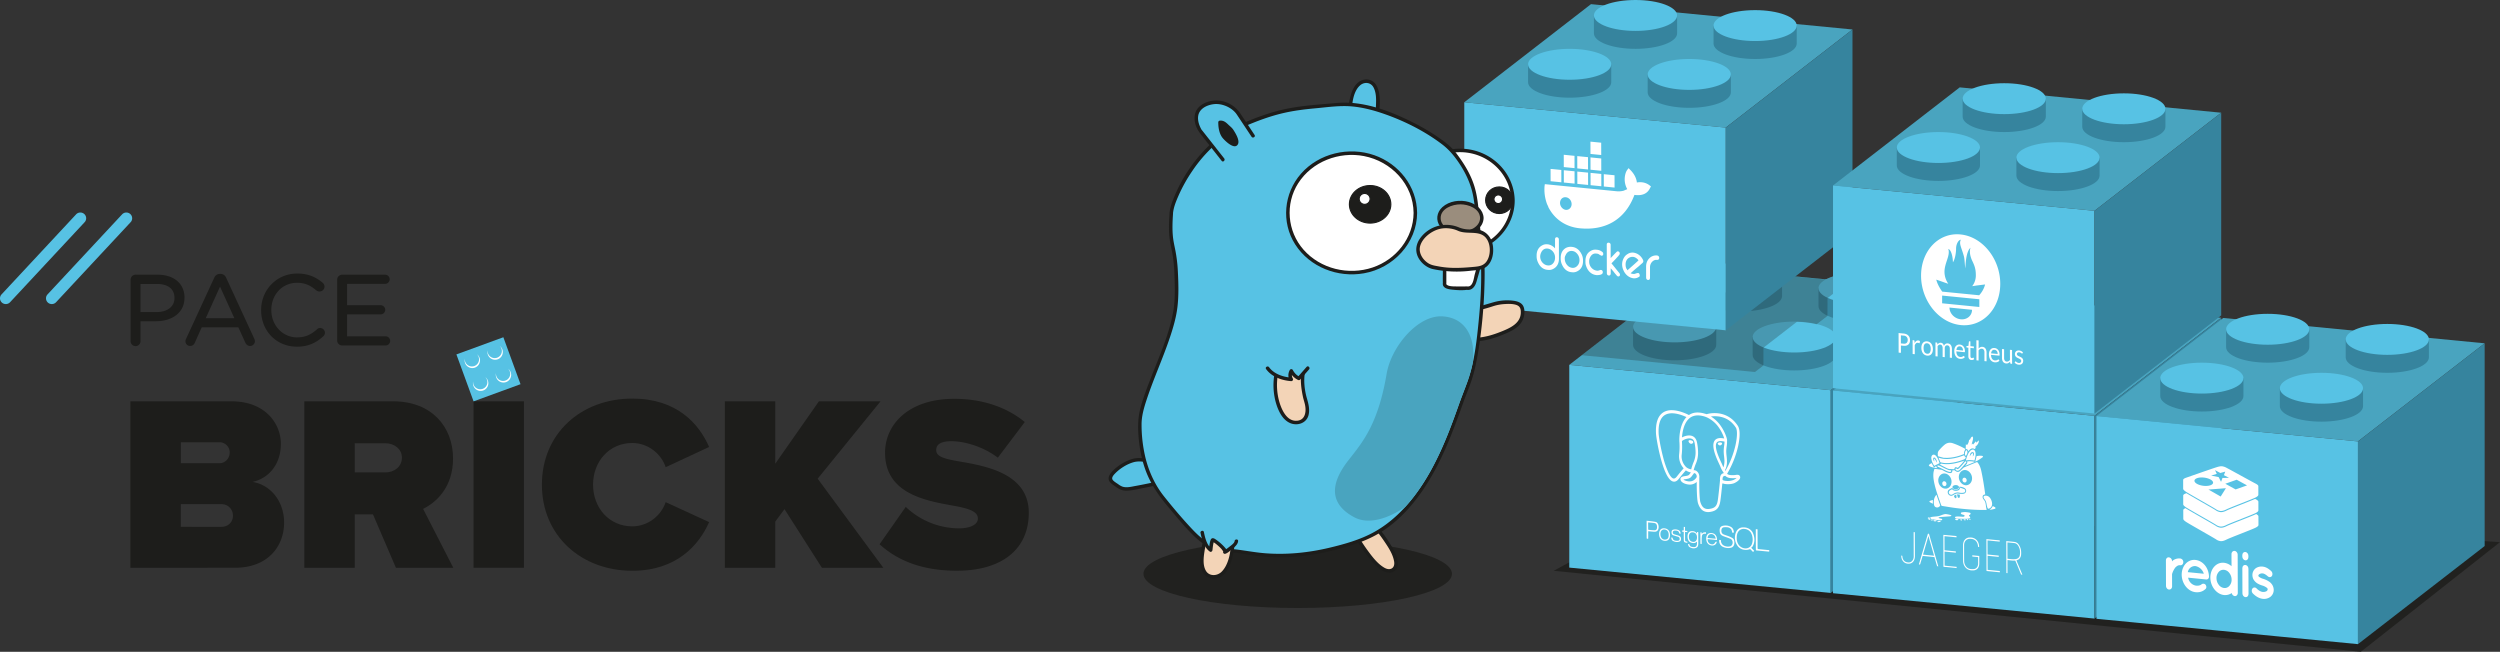 <svg xmlns="http://www.w3.org/2000/svg" viewBox="0 0 3856.05 1005.36"><rect x="0" y="0" width="3856.05" height="1005.36" fill="#333333" stroke="none"/><defs><style>.cls-1,.cls-10,.cls-5,.cls-7{fill:#1d1d1b;}.cls-1{opacity:0.8;}.cls-2{fill:#49a4bf;}.cls-3{fill:#57c2e4;}.cls-4{fill:#36849e;}.cls-5{opacity:0.25;}.cls-11,.cls-6{fill:#fff;}.cls-8{isolation:isolate;}.cls-9{fill:#f3d4b7;}.cls-10,.cls-11{stroke:#1d1d1b;stroke-miterlimit:10;stroke-width:1.81px;}.cls-12{fill:#9a8d7d;}</style></defs><title>PACE-Bricks_Header_LightBackground</title><g id="Ebene_2" data-name="Ebene 2"><g id="Ebene_2-2" data-name="Ebene 2"><polygon class="cls-1" points="2396.4 880.45 3641.34 1005.36 3856.05 836.23 3372.44 804.87 2457.94 846.75 2396.4 880.45"/><polygon class="cls-2" points="3019.21 450.53 2823.79 601.86 2687.73 588.65 2656.37 585.61 2488.91 569.4 2420.47 562.76 2472.19 522.72 2581.33 438.23 2615.9 411.47 2685.51 418.23 2695.16 419.17 2851.75 434.32 3019.21 450.53"/><polygon class="cls-3" points="2823.77 601.85 2823.77 914.54 2420.46 875.48 2420.46 562.79 2453.97 566.03 2508.27 571.3 2546.43 574.98 2622.92 582.4 2653.23 585.33 2707.53 590.6 2785.06 598.1 2823.77 601.85"/><polygon class="cls-4" points="3019.2 763.24 2823.77 914.55 2823.77 601.86 3019.2 450.55 3019.2 763.24"/><path class="cls-4" d="M2620.39,428.89v27.68c0,13.16,28.73,23.83,64.17,23.83s64.17-10.67,64.17-23.83V428.89Z"/><ellipse class="cls-3" cx="2684.56" cy="428.89" rx="64.17" ry="23.83"/><path class="cls-4" d="M2518.83,504.24v27.68c0,13.16,28.73,23.83,64.17,23.83s64.17-10.67,64.17-23.83V504.24Z"/><ellipse class="cls-3" cx="2583" cy="504.24" rx="64.17" ry="23.83"/><path class="cls-4" d="M2804.87,444.52V472.2c0,13.16,28.73,23.83,64.17,23.83s64.17-10.67,64.17-23.83V444.52Z"/><ellipse class="cls-3" cx="2869.04" cy="444.52" rx="64.17" ry="23.83"/><path class="cls-4" d="M2703.31,519.87v27.68c0,13.16,28.73,23.83,64.17,23.83s64.17-10.67,64.17-23.83V519.87Z"/><ellipse class="cls-3" cx="2767.48" cy="519.87" rx="64.17" ry="23.83"/><path class="cls-5" d="M2869,421l-50.19,38.82a0,0,0,0,1,0,0l0,0-.12,27.46L2802,500.15a149.79,149.79,0,0,0-29.57-3.75h-.89l-51.61,39.93v27.38l-13,10.08-267.26-25.9L2471.78,523l109.14-84.5,34.57-26.75,20,1.95c11.76-5.12,29.18-8.36,48.71-8.36,31.14,0,57.07,8.24,62.93,19.18l68.91,6.64c11.6-6.13,30.82-10.19,52.65-10.19Z"/><path class="cls-6" d="M2672.41,830.08a39.33,39.33,0,0,0-5.18-2.62c-2.9-1.16-5.88-2-8.77-3.21-2.32-1-3.37-3-3.36-5.69s1.17-4.84,3.46-5.21a20.64,20.64,0,0,1,5.33-.12l.36,0c3.74.43,6.9,2.64,7.3,7.34.07.76.38,1,.76,1a3.51,3.51,0,0,0,.56,0,3.51,3.51,0,0,1,.55,0l.18,0a1,1,0,0,0,.21,0c.58.06.55-.6.51-1.15-.32-3.51-1.79-6.21-4.69-7.8a16.44,16.44,0,0,0-6.36-2,18.78,18.78,0,0,0-5.54.32c-3.75.76-5.44,3.13-5.31,7.43s1.13,6.7,5.36,8.45l1,.41c3.47,1.28,7,2.45,10.38,3.87a5.72,5.72,0,0,1,2.5,2.4c1.87,3.49.37,8.2-2.88,9.1a12.63,12.63,0,0,1-4.73.41,15.11,15.11,0,0,1-4.84-1.36,8.3,8.3,0,0,1-4.72-6.66c-.1-.63-.13-1.27-.2-2l-2.59-.26c-.37,4.82,1.77,8.9,5.65,10.72a20,20,0,0,0,6.39,1.77,20.43,20.43,0,0,0,5.35-.2c5.38-.88,6.92-5.71,5.68-11.4A5.43,5.43,0,0,0,2672.41,830.08Z"/><path class="cls-6" d="M2703.63,842.19c3.13-5.91,3.15-12.33.58-19a14.62,14.62,0,0,0-6.86-7.83,16.25,16.25,0,0,0-6.15-1.84,22.62,22.62,0,0,0-3.19-.07,11.26,11.26,0,0,0-7.34,3c-4.52,4.25-6.08,13.38-3.35,20.52a22.87,22.87,0,0,0,3.15,5.61,15.21,15.21,0,0,0,10.75,5.51,15.44,15.44,0,0,0,7.17-.84,2,2,0,0,1,.94-.18,1.68,1.68,0,0,1,1.1.66c1.13,1.26,2.32,2.45,3.56,3.74l1.64-1.9-4.55-4.79a12,12,0,0,0,1.53-1.16A6.11,6.11,0,0,0,2703.63,842.19Zm-6.13,2.41a10.57,10.57,0,0,1-6.23,1.2,13.29,13.29,0,0,1-9.09-5c-2.94-3.78-3.63-8.21-3.38-12.81.18-3.23.91-6.22,2.83-8.55a10.92,10.92,0,0,1,1.47-1.49,10.24,10.24,0,0,1,7.84-2.08h.09a12.46,12.46,0,0,1,10.3,7.16l.2.42a19.23,19.23,0,0,1,.87,2.32,24.08,24.08,0,0,1,.9,5.36,19.54,19.54,0,0,1-1.27,8.31A9.77,9.77,0,0,1,2697.5,844.6Z"/><path class="cls-6" d="M2553.87,805.07c-4.63-1-9.31-1.3-14.11-1.93,0,.9,0,1.44,0,2l.08,23.51c0,1.76,0,2.2.88,2.29a9,9,0,0,0,1.17,0c.07,0,.14-.07.33-.19,0-3.68,0-7.47,0-11.41l1.54.15.77.07,1.85.2,1.49.15c1.43.14,2.86.26,4.29.27,3.92,0,6.1-2.61,6.17-7.11C2558.36,809.25,2556.67,805.66,2553.87,805.07Zm-1.57,12.82a59.76,59.76,0,0,1-6-.36l-1.36-.14-2.15-.21a1.13,1.13,0,0,1-.62-.79c0-3.52-.06-7-.07-10.61,2.09.21,4.1.34,6.08.54,1.29.12,2.56.28,3.83.49,2.54.43,3.78,2.58,3.86,5.86C2556,815.79,2554.72,817.88,2552.3,817.89Z"/><path class="cls-6" d="M2619.37,820.76l-1.84-.19c-.05.94-.09,1.76-.13,2.57a8,8,0,0,0-6.11-3.88l-.18,0c-2.33-.23-4.5.06-6.22,1.87-2.72,2.85-2.64,10,0,13.44a9.19,9.19,0,0,0,6.14,3,7.38,7.38,0,0,0,6.54-2.33c-.08,1.53-.06,3.09-.27,4.58-.34,2.45-1.62,3.87-3.75,4a13.31,13.31,0,0,1-2.09-.06,24.75,24.75,0,0,1-2.56-.4,3.91,3.91,0,0,1-2.84-2.73c-.38-1.13-.59-1.55-1.13-1.61a4,4,0,0,0-1.24.19c.23,1.81.72,3.59,2.22,4.54a12.55,12.55,0,0,0,5.44,2,9.46,9.46,0,0,0,5.4-1.07c2.31-1.21,2.74-3.85,2.74-6.62,0-5.36,0-10.73-.06-16.09C2619.45,821.51,2619.4,821.1,2619.37,820.76Zm-7.91,15h-.06c-4.18-.42-6.43-3.2-6.43-8,0-4.55,2.34-7,6.31-6.66s6.24,3.42,6.22,7.9S2615.17,836.1,2611.46,835.76Z"/><path class="cls-6" d="M2728,848.46l-.36,0c-2.91-.28-5.82-.58-8.72-.87-2.18-.22-4.36-.43-6.61-.62-1-.11-1.35-.52-1.36-1.77,0-9,0-18.06-.06-27.09,0-.53,0-1.06,0-1.66l-2.64-.27a7.64,7.64,0,0,0-.07.8q0,15.42.08,30.81c0,.94.32,1.2,1.07,1.27,6.12.55,12.25,1.14,18.38,1.73.74.08,1.32.1,1.31-1.07S2728.49,848.51,2728,848.46Z"/><path class="cls-6" d="M2648.4,833c0-6.39-3-10.17-8.15-10.8l-.25,0c-5.08-.51-8.19,2.57-8.31,8.21-.12,6.12,3,10.25,8.38,11l.33,0c3.92.39,7.37-2.19,7.57-6-.78.21-1.83.11-2.1.62-1.5,2.75-3,3.85-5.41,3.61a10.12,10.12,0,0,1-1.56-.3,7.07,7.07,0,0,1-4.91-7.78Zm-14.51-3.23c.08-3.7,2.43-6.13,5.75-6l.32,0c3.42.34,5.93,3.09,6.34,7.16Z"/><path class="cls-6" d="M2590.07,826.57a14.63,14.63,0,0,0-1.86-.73c-2-.6-4-1.13-6-1.77a2.7,2.7,0,0,1-2-2.44,2.63,2.63,0,0,1,1.57-2.92,3.61,3.61,0,0,1,1.37-.32,20.55,20.55,0,0,1,2.35.06l.64.08c2.44.41,3.5,1.59,4.07,4.46l2,.19c0-2.5-1-4.37-3-5.37a11.79,11.79,0,0,0-4.15-1.22,11.38,11.38,0,0,0-4.55.49c-1.62.52-2.48,2.29-2.35,4.42s1,3.54,2.82,4.19c2.34.83,4.72,1.49,7.08,2.21,1.73.52,2.56,1.47,2.64,3.07a2.67,2.67,0,0,1-2.43,3.11,14.31,14.31,0,0,1-3.07,0l-.63-.08c-3-.4-4-1.46-4.86-4.75l-2-.2c.19,2.15.69,4.09,2.43,5.1a13.43,13.43,0,0,0,5.38,1.84,10.41,10.41,0,0,0,5.31-.86c1.66-.73,2.15-2.49,2-4.54A4.52,4.52,0,0,0,2590.07,826.57Z"/><path class="cls-6" d="M2567.42,814.9l-.19,0c-5-.5-8.1,2.7-8.18,8.58-.08,6.08,3.06,10.15,8.26,10.71h.1c5.29.52,8.42-2.67,8.47-8.65C2575.93,819.36,2572.89,815.54,2567.42,814.9Zm4.72,15.93a4.42,4.42,0,0,1-1.67,1,7.48,7.48,0,0,1-3.24.47,6.44,6.44,0,0,1-4.2-2.29c-2.34-2.59-2.63-8.39-.63-11.23a5.64,5.64,0,0,1,5.21-2,6.88,6.88,0,0,1,3.64,1.46,7,7,0,0,1,.86.86,9.56,9.56,0,0,1,1.7,6C2573.81,827.4,2573.46,829.51,2572.14,830.83Z"/><path class="cls-6" d="M2601.65,835.29l-.44,0c-1.55-.27-2.08-.88-2.11-2.69-.06-3.71,0-7.42-.07-11.14,0-.74.23-1,.81-.93h.12l1,.12,1.59.15V819l-3.54-.35c0-2,0-3.94,0-5.83l-1.87-.18c0,.26-.07.39-.08.52,0,.87,0,1.74,0,2.61,0,2.56,0,2.56-2.18,2.53a2.37,2.37,0,0,0-.38.08c0,.52,0,1,0,1.57l2.57.42c0,.61,0,1.1,0,1.6,0,3.75,0,7.52.06,11.27,0,1.37.37,2.72,1.63,3.22a25.52,25.52,0,0,0,3.86.9c0-.91,0-1.44,0-2Z"/><path class="cls-6" d="M2627.59,821.33a12.51,12.51,0,0,0-2.9,2.13c0-.57-.07-1.37-.12-2.27l-.62-.06-.55,0a5.76,5.76,0,0,0-.7,0c0,6,0,11.83.06,17.75l1.95.19c0-1.6,0-3.11,0-4.62a66.65,66.65,0,0,1,.26-7c.41-3.09,2.11-4.45,4.78-4.18l.36,0,.43,0,.82.07c0-.78,0-1.44,0-2.33A13.07,13.07,0,0,0,2627.59,821.33Z"/><path class="cls-6" d="M2611.77,682.15a2.2,2.2,0,0,0-1.11-2,6.75,6.75,0,0,0-2.33-1,8,8,0,0,0-1.11-.21,3.35,3.35,0,0,0-2.3.43,1.3,1.3,0,0,0-.51.9,3.24,3.24,0,0,0,.59,1.89,5.12,5.12,0,0,0,2.84,2.3,3.69,3.69,0,0,0,.46.08A3.31,3.31,0,0,0,2611.77,682.15Z"/><path class="cls-6" d="M2653.73,682.39a6.72,6.72,0,0,0-1.1,0c-1.66.09-3.27.8-3.13,1.94a3.92,3.92,0,0,0,3.15,2.69,2,2,0,0,0,.42,0,3.45,3.45,0,0,0,2.28-1.2,2.77,2.77,0,0,0,.85-1.91C2656.09,683,2655,682.52,2653.73,682.39Z"/><path class="cls-6" d="M2684,735.28a4.53,4.53,0,0,0-.31-.78h0a3.73,3.73,0,0,0-3.34-2.14,10.34,10.34,0,0,0-2.32.08,36.53,36.53,0,0,1-8.56.33,10.24,10.24,0,0,1-5.59-1.86,148.49,148.49,0,0,0,16.89-42.12c1.5-6.62,4.42-22.33.51-30.41,0,0,0-.08,0-.12a13,13,0,0,0-.74-1.34c-7.26-11.28-17.89-18-30.72-19.44l-.51-.05a45.83,45.83,0,0,0-16.94,1.4c-1-.3-1.93-.57-2.94-.82a42.13,42.13,0,0,0-7.32-1.54l-.69-.07c-6.33-.63-11.83.65-16.39,3.77a75.59,75.59,0,0,0-13.89-5.54,52.35,52.35,0,0,0-9.06-1.78c-7.09-.71-13,.57-17.51,3.82-7.59,5.43-11.07,16.11-10.33,31.77.24,5.27,2.9,21.67,7.08,37.54,2.64,10,5.37,18,8.19,23.94,3.1,6.59,6.29,10.7,9.57,12.27a7.39,7.39,0,0,0,2.48.71c2.27.23,5-.67,7.91-4.35,4.47-5.74,8.88-10.83,10.85-13.08a17.36,17.36,0,0,0,7.8,3.2v0c-.54.69-1,1.3-1.37,1.82-1.89,2.57-2.28,3.1-8.4,3.94-1.73.24-6.35.87-6.4,4.57a4.57,4.57,0,0,0,.5,2.12c1.27,2.86,5.2,4.45,5.73,4.66a24.5,24.5,0,0,0,6.32,1.56,15.6,15.6,0,0,0,12.55-4c-.05,14.3.53,28.38,2,32.82,1.26,3.67,4.32,12.64,13.88,13.58a19,19,0,0,0,4.66-.14c10-1.46,14.29-6.08,15.93-17.06.82-5.5,2.19-18.24,2.93-26a1.62,1.62,0,0,1,.32-.82s.11-.08.54,0a8.68,8.68,0,0,1,1.85.48l.25.07,1.42.28.09,0,1.3.16c4.49.44,9.72-.16,12.87-1.53C2678.64,743.55,2685.14,739.48,2684,735.28Zm-34.64-93.08,1,.12c11.5,1.43,20.62,7.26,27.09,17.32a4.79,4.79,0,0,1,.34.59c4.15,9-1.33,40.12-16.47,66l-.48-.73-.2-.31c4-7.29,3.22-15,2.49-21.81a61.83,61.83,0,0,1-.53-7.89,63.74,63.74,0,0,1,.65-6.93,48.58,48.58,0,0,0,.59-8.62,4,4,0,0,0,.06-1.19c-.26-3.15-3.4-12.77-9.76-21.83A52.22,52.22,0,0,0,2639,642.39,44.8,44.8,0,0,1,2649.31,642.2Zm8.76,78.61a27.81,27.81,0,0,1-1.06-2.59c-.3-.84-.94-2.23-1.83-4.13-3.15-6.72-10.11-21.6-8.35-29.08a6.61,6.61,0,0,1,.85-2.09c1-1.52,3.2-3,8.13-2.48a30.35,30.35,0,0,1,4.07.72,52.18,52.18,0,0,1-.57,6.37,65.76,65.76,0,0,0-.68,7.48,63.65,63.65,0,0,0,.55,8.57c.17,1.64.35,3.3.46,4.95a29.35,29.35,0,0,1-.75,9.93,18.52,18.52,0,0,1-.77,2.24l0,.11m-67.93-41.48c0,.52,0,1.27.1,2.27a106.77,106.77,0,0,1-.35,18.69,27.91,27.91,0,0,0,5.52,20.35c.45.58.92,1.14,1.41,1.66-1.93,2.19-6.14,7.05-10.61,12.79-2.11,2.7-3.78,3.14-4.88,3a3.39,3.39,0,0,1-1.22-.37c-2.24-1.08-4.67-4.37-7.13-9.53a138.37,138.37,0,0,1-7.84-23c-4.22-16-6.7-32-6.91-36.41-.66-14,2.26-23.4,8.65-28,4.29-3,9.73-3.69,15.12-3.15,7.53.74,15,3.77,19.11,5.71l-.05.06c-11.41,12.11-10.95,34.87-10.92,35.75m9.48,40.1c-.47-.49-.92-1-1.36-1.57a22.61,22.61,0,0,1-4.43-16.48,111.4,111.4,0,0,0,.37-19.58c0-.27,0-.52,0-.76s0-.46,0-.65a21.11,21.11,0,0,1,8.56-3.74,14,14,0,0,1,4-.24,9.09,9.09,0,0,1,2.21.49c2.51.9,4,3,4.68,6.42a82.06,82.06,0,0,1,1.52,13.23,37.65,37.65,0,0,1-3.27,17c-.47,1.15-.91,2.24-1.28,3.37l-.29.89a57.94,57.94,0,0,0-1.86,6.24A14.54,14.54,0,0,1,2599.62,719.35Zm17,17.14c-3.49,5.27-8.1,6.49-12.37,6.07a20.92,20.92,0,0,1-5.37-1.33,9.58,9.58,0,0,1-2.42-1.38,11.75,11.75,0,0,1,2.7-.63c7.19-1,8.3-2.07,10.71-5.36.55-.75,1.18-1.6,2-2.63a2.1,2.1,0,0,0,.41-.8,1.56,1.56,0,0,1,1.23-.54,3.26,3.26,0,0,1,1.22.52,5.43,5.43,0,0,1,2.08,3.26A3.79,3.79,0,0,1,2616.65,736.49Zm36.28,3.87c0-.06,0-.11,0-.17-.07,1-.23,2.88-.45,5.25-.74,7.68-2.12,20.57-2.92,25.91-1.38,9.25-4.39,12.45-12.87,13.69a16,16,0,0,1-3.79.13c-6-.59-8.46-5.26-10.2-10.37-1.2-3.52-1.89-17.72-1.74-34.22,0-1.61,0-3.24.07-4.89,0-.12,0-.24,0-.37s0-.25,0-.38v-.07a2.25,2.25,0,0,0-.08-.69h0a12.38,12.38,0,0,0-.25-1.39,10.33,10.33,0,0,0-4.4-6.42,6.89,6.89,0,0,0-2.74-1,4.3,4.3,0,0,0-1.28.06,56.88,56.88,0,0,1,1.71-5.76l.3-.88c.33-1,.74-2,1.18-3.1a41.62,41.62,0,0,0,3.6-16.27,79.87,79.87,0,0,0-1.61-16.74c-1.22-6.48-5-10.28-10.67-10.85a16.26,16.26,0,0,0-1.87-.07c-.64,0-1.28.07-1.9.14a25.4,25.4,0,0,0-7.66,2.33c-.4.19-.76.37-1.1.56.5-7,2.4-20.12,9.64-27.79.32-.34.64-.66,1-1s.46-.43.7-.63c4.22-3.57,9.54-5,15.85-4.42l.54.06a37.59,37.59,0,0,1,6.71,1.41,37,37,0,0,1,5.33,2.11,46,46,0,0,1,17.32,15.41,60.68,60.68,0,0,1,8.08,16.54,35.21,35.21,0,0,0-3.6-.58c-5-.49-8.63.61-10.83,3.3a8.9,8.9,0,0,0-.58.79c-5.53,8.55,3.14,27.07,7.31,36,.76,1.64,1.42,3,1.63,3.64a37.17,37.17,0,0,0,4.38,8.48c.4.59.78,1.17,1.07,1.68C2656.56,730.28,2652.54,731.58,2652.93,740.36Zm20.31.21a24.39,24.39,0,0,1-9.79,1.37l-1.39-.1c-3.11-.31-4.75-1.08-5.17-1.52-.25-5.36,1.49-5.75,3.32-6.15l.75-.18a7.63,7.63,0,0,0,.76.73,13.91,13.91,0,0,0,7.82,2.83,40.43,40.43,0,0,0,9-.29A19.64,19.64,0,0,1,2673.24,740.57Z"/><polygon class="cls-2" points="3230.59 641.4 2827.28 602.32 3022.71 451 3426.02 490.09 3230.59 641.4"/><polygon class="cls-3" points="3230.59 641.41 3230.59 954.1 2827.28 915 2827.28 602.31 2842.94 603.83 2880.05 607.43 2927.47 612.04 2957.71 614.97 3006.96 619.73 3055.79 624.46 3108.84 629.61 3230.59 641.41"/><polygon class="cls-4" points="3426.02 802.78 3230.59 954.09 3230.59 641.4 3426.02 490.09 3426.02 802.78"/><path class="cls-3" d="M132.9,336.32a8.82,8.82,0,0,0-2.89-6.18h0a9,9,0,0,0-12.65.51L2.38,454.1a8.82,8.82,0,0,0,.52,12.56,9,9,0,0,0,12.64-.51l115-123.45A8.81,8.81,0,0,0,132.9,336.32Z"/><path class="cls-3" d="M203.84,336.32a8.77,8.77,0,0,0-2.88-6.18,9,9,0,0,0-12.65.51L73.32,454.1a8.82,8.82,0,0,0,.52,12.56,9,9,0,0,0,12.65-.51l115-123.45A8.73,8.73,0,0,0,203.84,336.32Z"/><path class="cls-7" d="M243,423.68H209a7.73,7.73,0,0,0-7.57,7.68v94.58a7.65,7.65,0,1,0,15.29,0V495.48H241c21.68,0,43.56-11.22,43.56-36.28v-.3C284.59,437.51,268.27,423.68,243,423.68Zm-1.52,57.66H216.72V438H242.1c17.19,0,27,7.8,27,21.39v.3C269.15,472.83,258.29,481.34,241.49,481.34Z"/><path class="cls-7" d="M349,428.77c-1.7-4.12-4.8-6.3-9-6.3h-.61c-4.2,0-7.18,2-9.1,6.24L287,522.64a8.5,8.5,0,0,0-.94,3.91,7.1,7.1,0,0,0,7.11,7.07,7.61,7.61,0,0,0,7.28-5l10.7-23.72h56.48l10.69,23.4c1.5,3.41,4.21,5.36,7.43,5.36a7.41,7.41,0,0,0,7.42-7.37,9.52,9.52,0,0,0-.89-3.67Zm12.46,62H317.37l22-48.64Z"/><path class="cls-7" d="M493.76,505.86a7.09,7.09,0,0,0-4.9,2.09c-9.59,8.72-18.75,12.44-30.63,12.44-22.27,0-39.72-18.5-39.72-42.12V478c0-23.84,17.08-41.81,39.72-41.81,11.28,0,20.4,3.61,29.58,11.7l.18.13a8.71,8.71,0,0,0,4.86,1.64,7.83,7.83,0,0,0,7.72-7.53,8.23,8.23,0,0,0-3-6.09c-8.48-7-19.77-14.14-39.16-14.14-31.19,0-55.62,24.77-55.62,56.4v.3c0,32,23.72,56.11,55.16,56.11,16.17,0,28.36-4.79,40.71-16a7.25,7.25,0,0,0,2.55-5.47A7.58,7.58,0,0,0,493.76,505.86Z"/><path class="cls-7" d="M594.73,518.72H535.34V484.89h51.77a7.1,7.1,0,0,0,7.11-7.07,7.19,7.19,0,0,0-7.11-7.07H535.34V437.82H594a7.07,7.07,0,1,0,0-14.14H527.62a7.72,7.72,0,0,0-7.56,7.68v93.83a7.71,7.71,0,0,0,7.56,7.67h67.11a7.07,7.07,0,1,0,0-14.14Z"/><path class="cls-7" d="M201.12,619H357c53.12,0,76.22,35.42,76.22,65.44,0,31.95-18.86,53.5-43.88,58.89,27.71,4.24,48.88,29.64,48.88,62.74,0,35.8-24.25,69.67-75.83,69.67H201.12Zm137.8,95.46c8.09,0,15.4-7.31,15.4-16.55a15.78,15.78,0,0,0-15.4-15.78h-60v32.33Zm2.31,98.16c11.17,0,18.09-7.7,18.09-17.32,0-9.24-6.92-17.71-18.09-17.71H278.88v35Z"/><path class="cls-7" d="M575.26,793.37h-28.1v82.37H469.41V619h137c60,0,92.38,40,92.38,88.15,0,44.27-25.79,67.75-46.19,77.75l46.57,90.84H610.67Zm19.25-109.7H547.16v45h47.35c13.08,0,25.4-8.47,25.4-22.71C619.91,692.14,607.59,683.67,594.51,683.67Z"/><path class="cls-7" d="M730.38,619h77.76V875.74H730.38Z"/><path class="cls-7" d="M835.85,747.57c0-79.3,60.82-132.8,139.34-132.8,69.29,0,103.16,39.26,118.56,74.67l-67,31.18c-6.54-20-26.56-37.33-51.58-37.33-35.41,0-60.43,28.48-60.43,64.28s25,64.28,60.43,64.28c25,0,45-17.32,51.58-37.34l67,30.79c-15,34.26-49.27,75.06-118.56,75.06C896.67,880.36,835.85,826.48,835.85,747.57Z"/><path class="cls-7" d="M1210,785.29l-14.24,19.24v71.21H1118V619h77.76v96.23L1263.11,619h95.07l-97,119.33,101.24,137.41h-94.69Z"/><path class="cls-7" d="M1397.06,781.82a119.61,119.61,0,0,0,82.75,33.11c14.63,0,28.49-5,28.49-15s-10.78-15-36.18-19.64c-42.35-7.69-107-17.7-107-82,0-43.5,36.18-83.15,106.62-83.15,42,0,79.68,11.94,108.93,35.8l-41.57,55c-22.32-16.94-51.19-25.41-71.59-25.41-19.25,0-23.48,6.93-23.48,13.47,0,10,10.39,13.48,37.72,18.09,42.34,7.32,105.08,19.64,105.08,78.91,0,56.59-42,89.3-110.86,89.3-54.65,0-92-16.16-119.32-40.8Z"/><rect class="cls-3" x="714.88" y="530.99" width="77.11" height="77.11" transform="translate(-149.77 293.37) rotate(-20.08)"/><path class="cls-6" d="M735.59,546.37a11,11,0,1,1-18.66,6.82,11.86,11.86,0,1,0,18.66-6.82Z"/><path class="cls-6" d="M770.77,533.51a11,11,0,1,1-18.65,6.82,11.87,11.87,0,1,0,18.65-6.82Z"/><path class="cls-6" d="M748.45,581.56a11,11,0,1,1-18.65,6.82,11.87,11.87,0,1,0,18.65-6.82Z"/><path class="cls-6" d="M783.64,568.7a11,11,0,1,1-18,11.67,10.86,10.86,0,0,1-.61-4.85,11.7,11.7,0,0,0,.4,6.73,11.86,11.86,0,1,0,22.28-8.14A11.72,11.72,0,0,0,783.64,568.7Z"/><polygon class="cls-2" points="3636.95 680.84 3233.64 641.76 3429.07 490.44 3832.38 529.53 3636.95 680.84"/><polygon class="cls-3" points="3636.95 680.85 3636.95 993.54 3515.2 981.75 3462.15 976.59 3413.32 971.86 3364.07 967.1 3333.83 964.17 3286.41 959.56 3249.3 955.97 3233.64 954.44 3233.64 641.75 3636.95 680.85"/><polygon class="cls-4" points="3832.38 842.22 3636.95 993.53 3636.95 680.84 3832.38 529.53 3832.38 842.22"/><path class="cls-4" d="M3433.57,507.88v27.67c0,13.17,28.73,23.84,64.17,23.84s64.17-10.67,64.17-23.84V507.88Z"/><ellipse class="cls-3" cx="3497.74" cy="507.88" rx="64.17" ry="23.83"/><path class="cls-4" d="M3332,583.22V610.9c0,13.16,28.73,23.83,64.17,23.83s64.17-10.67,64.17-23.83V583.22Z"/><path class="cls-3" d="M3460.34,583.22c0,13.16-28.73,23.83-64.17,23.83S3332,596.38,3332,583.22s28.73-23.83,64.17-23.83S3460.34,570.06,3460.34,583.22Z"/><path class="cls-4" d="M3618.05,523.5v27.68c0,13.17,28.73,23.84,64.17,23.84s64.17-10.67,64.17-23.84V523.5Z"/><ellipse class="cls-3" cx="3682.22" cy="523.5" rx="64.17" ry="23.83"/><path class="cls-4" d="M3516.48,598.85v27.68c0,13.16,28.73,23.83,64.17,23.83s64.17-10.67,64.17-23.83V598.85Z"/><ellipse class="cls-3" cx="3580.65" cy="598.85" rx="64.17" ry="23.83"/><path class="cls-6" d="M2953.48,820.88c0,.32,0,.63,0,.93,0,6,0,11.9.06,17.85s0,11.9.05,17.85a16.78,16.78,0,0,1-.6,4.74,12.59,12.59,0,0,1-.58,1.63,10.23,10.23,0,0,1-2.1,3.07,8.26,8.26,0,0,1-2.33,1.65,8,8,0,0,1-1.6.57,12.23,12.23,0,0,1-3.81.26,13,13,0,0,1-2-.38,12.79,12.79,0,0,1-1.4-.47,9.32,9.32,0,0,1-3-2,10.53,10.53,0,0,1-1.83-2.33c-.2-.34-.37-.69-.54-1s-.21-.47-.3-.71a14.14,14.14,0,0,1-.86-3.53c-.07-.65-.1-1.3-.16-2l.11,0c.87,0,1.21.07,1.4.28a2.08,2.08,0,0,1,.29,1.07c0,.11,0,.21,0,.33a13.58,13.58,0,0,0,.48,2.43,9.41,9.41,0,0,0,1.62,3.19,8.15,8.15,0,0,0,1.53,1.47,8.89,8.89,0,0,0,3.31,1.44,12.63,12.63,0,0,0,1.56.25,9,9,0,0,0,2.38,0l.53-.11a6.76,6.76,0,0,0,2.57-1.22,7.29,7.29,0,0,0,1.22-1.15,7.75,7.75,0,0,0,.82-1.15,8.56,8.56,0,0,0,.81-1.7,11.38,11.38,0,0,0,.65-3.15c0-.38,0-.76,0-1.14l-.13-35.86v-1.24Z"/><path class="cls-6" d="M3115.86,878l3.45,8.33-.43,0-.4,0h-.17a3.57,3.57,0,0,1-.57-.1,1.29,1.29,0,0,1-.6-.67c-1.7-4.07-3.4-8.16-5.09-12.23q-1-2.4-2-4.8c-.41-1-.8-1.93-1.21-2.88-.08-.2-.16-.39-.25-.59l-.11-.15a1,1,0,0,0-.47-.29,34.84,34.84,0,0,1-6.13-.14c-1.51-.15-3-.35-4.51-.54h-.16l-.25,0-.6-.06.07,20.16-1.75-.17-.17-49.27c2.69.27,5.34.48,8,.74,1.69.17,3.39.36,5.08.59a8.87,8.87,0,0,1,5.83,3.66,16.49,16.49,0,0,1,1.09,1.59l.33.57c.21.38.4.75.58,1.13a21.23,21.23,0,0,1,1.94,7c0,.4.08.8.1,1.21s0,1,.05,1.56c0,.9,0,1.79-.11,2.66a10.22,10.22,0,0,1-2.81,6.68,9.47,9.47,0,0,1-1.55,1.19,10.62,10.62,0,0,1-1.49.7c-.25.1-.52.19-.78.27l-.19.06-.43.13c.38.91.77,1.84,1.14,2.75Q3113.57,872.46,3115.86,878Zm-6.64-15.67c3-.58,5.4-2.19,6.15-5.81a20.49,20.49,0,0,0,.39-4.58,19,19,0,0,0-2.56-9.76c-1.51-2.49-3.49-4.19-6.1-4.49-1.29-.15-2.58-.28-3.87-.41l-6.63-.64a1.24,1.24,0,0,0-.31,0l.09,25.19,2.79.27,1.36.14,1.32.14a26,26,0,0,0,7.37-.1"/><path class="cls-6" d="M3040.44,829.09a13,13,0,0,1,6.51,2.35c3.93,2.82,5.56,7,5.73,12,0,.15,0,.22-.08.34l-.39-.07-1.12-.2-.06-.41c-.09-.69-.17-1.37-.29-2a5.24,5.24,0,0,0-.15-.79c-.88-4-3.11-6.88-6.31-8.23-.24-.1-.49-.2-.75-.29a13.35,13.35,0,0,0-1.6-.39l-1.21-.18-.5,0-.71-.06a14.49,14.49,0,0,0-2.38.05,8.53,8.53,0,0,0-3.19,1,5.43,5.43,0,0,0-.68.42,9.09,9.09,0,0,0-3.62,6.44,12.75,12.75,0,0,0-.15,2q0,6.09,0,12.19t.08,12.18a13.74,13.74,0,0,0,.91,4.88,12.66,12.66,0,0,0,2.41,3.95,11.66,11.66,0,0,0,2,1.75,10,10,0,0,0,2.39,1.17,9.18,9.18,0,0,0,1.81.43l.84.1.59.06c.49,0,1,.06,1.46.06a21.43,21.43,0,0,0,2.27-.1l.59-.05a6.12,6.12,0,0,0,1.28-.3l.59-.23a6.23,6.23,0,0,0,.91-.51,7.35,7.35,0,0,0,2.65-3.29,6.88,6.88,0,0,0,.37-1.08A8.72,8.72,0,0,0,3051,871a9.71,9.71,0,0,0,.1-1.22c0-1.68,0-3.37,0-5,0-.85,0-1.7,0-2.55s0-1.67,0-2.51l0-.18a2.42,2.42,0,0,1-.05-.24l-8.93-.89v-1.93l10.73,1.06v.87l0,10.72c0,6.13-3.3,10.25-8.59,10.64a21.23,21.23,0,0,1-3.74,0,15.14,15.14,0,0,1-2.72-.51,12.75,12.75,0,0,1-4.58-2.37,14,14,0,0,1-3.47-4.31,15.17,15.17,0,0,1-1-2.22c-.11-.33-.21-.66-.31-1a18.16,18.16,0,0,1-.53-3.19c0-.36,0-.74,0-1.11q-.06-6.06-.08-12.1c0-4,0-8.07,0-12.1a15.88,15.88,0,0,1,.19-2.54c.07-.4.15-.8.24-1.18a11.69,11.69,0,0,1,.57-1.76,9.8,9.8,0,0,1,9.37-6.31A22.19,22.19,0,0,1,3040.44,829.09Z"/><path class="cls-6" d="M3084.41,833.5v1.92l-18.83-1.87.07,21.71,17.22,1.71v2l-17.19-1.71.07,21.68,18.83,1.86v1.94l-20.55-2-.17-49.22Z"/><path class="cls-6" d="M3017.75,826.85v1.94L2999.22,827l.07,21.73,17.44,1.73v2l-17.46-1.73.08,21.74,18.55,1.83v1.91l-20.27-2-.17-49.28Z"/><path class="cls-6" d="M2989.38,872.55c.08.27.15.55.26,1-.31,0-.61,0-.88-.06a2.85,2.85,0,0,1-.58-.12,1.38,1.38,0,0,1-.57-.79c-1.25-4.16-2.46-8.34-3.69-12.51-.07-.25-.15-.5-.25-.8l-1.06-.1-6.55-.65-9.83-1c-.54-.06-.78.11-.94.68-1.13,3.84-2.33,7.66-3.43,11.52-.21.73-.5,1.06-1.06,1l-.31-.06a1.09,1.09,0,0,0-.26,0l-.53,0c1.09-3.72,2.13-7.29,3.19-10.87q5.21-17.73,10.44-35.47c.16-.56.29-1.15,1-1.18h.19c.63.06.9.59,1.09,1.26,1.25,4.42,2.52,8.82,3.78,13.24Q2984.37,855,2989.38,872.55Zm-23.28-17.1,17,1.69c-2.87-10.15-5.71-20.17-8.63-30.43-2.82,9.72-5.58,19.19-8.36,28.74"/><path class="cls-6" d="M2992.85,803.43a.81.81,0,0,1,.52.45.75.75,0,0,1-.33.62c-.79.34-1.59.6-2.39.9l-1.93-.19c-.59-.49-.61-1.07,0-1.21a34.53,34.53,0,0,1,4.08-.57Z"/><path class="cls-6" d="M2975.43,798l.23,0a2.73,2.73,0,0,1,.41.1l.48.19c0,.16,0,.3,0,.44l-1.49.12-1.64.13a1.83,1.83,0,0,1,1.81-1Z"/><path class="cls-6" d="M2975.84,799.25a5.07,5.07,0,0,1,1.26.29l-.48.81,1.24.44a2.18,2.18,0,0,1-2.14.87,3.09,3.09,0,0,1-1.42-.51l.73-.6-1.67-.53v-.24A4.06,4.06,0,0,1,2975.84,799.25Z"/><path class="cls-6" d="M3073.69,780.58c1.07.53,2.19,1,3.24,1.65a2.8,2.8,0,0,1,.65.64,1.63,1.63,0,0,1,.36.8l0,.15-.1.24a2,2,0,0,1-.43.49,1.51,1.51,0,0,1-.26.18l-.17.07-1.55.38c-.92.22-1.84.43-2.77.63l-1.17.23a5.07,5.07,0,0,1-.54.09l-.27,0c-.53.05-1.06.08-1.59.12l-.41,0c1-.79,1.76-1.35,2.32-1.84A10.67,10.67,0,0,0,3073.69,780.58Z"/><path class="cls-6" d="M3064.13,764.66a7.94,7.94,0,0,1,5.21,3.21l.06.09a13.41,13.41,0,0,1,1.29,1.92,15.69,15.69,0,0,1,1,2.28,14.27,14.27,0,0,1,.68,2.4,13,13,0,0,1,.24,3.55c0,.37-.09.75-.16,1.11a9.42,9.42,0,0,1-.29,1,5,5,0,0,1-.33.79,6.43,6.43,0,0,1-1.42,1.88,8.76,8.76,0,0,1-2.68,1.66,1.68,1.68,0,0,1-.56.13H3067a1.55,1.55,0,0,1-1.15-.77,2.33,2.33,0,0,1-.33-.67,30.64,30.64,0,0,1-1.11-4c-.09-.45-.17-.9-.23-1.36a22.09,22.09,0,0,0-.42-2.18,15.51,15.51,0,0,0-.5-1.64,13.36,13.36,0,0,0-1.07-2.34,12.53,12.53,0,0,0-1.25-1.79c-.24-.31-.49-.64-.71-1a3.77,3.77,0,0,1-.78-2.23,2.21,2.21,0,0,1,.14-.78,2.3,2.3,0,0,1,2-1.34,18,18,0,0,1,2.32,0Z"/><path class="cls-6" d="M3017.87,800.28a5.57,5.57,0,0,1,1.12.23l.3.1a3.78,3.78,0,0,1,1.6,1,4,4,0,0,1-3,.73l-.23,0a3.88,3.88,0,0,1-1.31-.4,1.86,1.86,0,0,1-.46-.35.79.79,0,0,1-.11-.47,2.13,2.13,0,0,1,0-.27l.08-.18a2.41,2.41,0,0,1,1.75-.41Z"/><path class="cls-6" d="M3030.55,801h.09a2.7,2.7,0,0,1,1.75.93,2.33,2.33,0,0,1-1.9.61h-.07a2.83,2.83,0,0,1-.69-.19,1.77,1.77,0,0,1-.34-.16,2.25,2.25,0,0,1-.84-.75,3.22,3.22,0,0,1,1.3-.43A3.27,3.27,0,0,1,3030.55,801Z"/><path class="cls-6" d="M3033.63,790l2.34.37c.78.13,1.55.27,2.33.46a1.78,1.78,0,0,1,.73.42,1.47,1.47,0,0,1,.4.49l.06.16v.2a1.92,1.92,0,0,1-.15.64,4.93,4.93,0,0,1-.23.46,3,3,0,0,1-.21.32,1.84,1.84,0,0,1-.57.46c-.21.13-.44.24-.65.39a2.09,2.09,0,0,0-.28.22,1,1,0,0,0-.38.7,1.52,1.52,0,0,0,.61,1.05l.05,0c.14.11.28.21.41.33a2.34,2.34,0,0,1,.74,1.21,1.22,1.22,0,0,1-.22,1,1.52,1.52,0,0,1-.7.47q-.42.15-.87.27a7.94,7.94,0,0,1-1.09.29,10.75,10.75,0,0,1-2,.26c-5,0-10,0-15-.11l-.21,0a5.52,5.52,0,0,1-.78-.13,8.7,8.7,0,0,1-1.52-.56,1.89,1.89,0,0,1-.62-.56c-.14-.17-.28-.36-.42-.54l-.14-.18c.19-.2.37-.46.55-.68a1.2,1.2,0,0,1,.6-.44,19.66,19.66,0,0,1,4-.32c2.41.06,4.82.31,7.23.4a4.08,4.08,0,0,0,1.48-.2c.15-.06.31-.12.45-.19a1.19,1.19,0,0,0,.38-.46,2.07,2.07,0,0,0,.26-.87l0-.17a2,2,0,0,0-.85-.75,14.79,14.79,0,0,0-1.85-.6l-.76-.23a4.79,4.79,0,0,1-.95-.3l-.19-.11-.19-.15-.41-.35a4,4,0,0,1-.5-.53.56.56,0,0,1-.1-.32,1.89,1.89,0,0,1,.19-.6,2.51,2.51,0,0,1,.32-.46l.19-.2.18-.11.18-.06c.37-.08.75-.14,1.12-.2s.94-.14,1.41-.19c.85-.09,1.71-.15,2.57-.19a6.43,6.43,0,0,1,.76,0,2.22,2.22,0,0,1,.37,0c.65.06,1.31.18,2,.24Z"/><path class="cls-6" d="M3042.58,673.32l.1.24a10.58,10.58,0,0,1,.5,1.23,2,2,0,0,1,.08.48,11.49,11.49,0,0,1-.13,2.27c0,.28-.1.56-.16.84-.14.59-.29,1.18-.43,1.76-.31,1.18-.63,2.36-1,3.59l-.51,1.9,1-.8c.34-.25.66-.5,1-.76,0,.18,0,.39,0,.66s0,.32,0,.53,0,.38.05.62l4.74-5.33c.11.62.24,1.41.41,2.33.7-.67,1.39-1.32,2.06-1.94l1.85-1.74c0,.12,0,.25.05.37,0,.31,0,.6,0,.91a9.9,9.9,0,0,1-2.61,5.94,19.23,19.23,0,0,1-2.85,2.74c-.29.25-.59.49-.91.72l.54,0,1.6-.06-.09.14-1,1.39L3046,692.7l-.83-.43a7.77,7.77,0,0,0-1.55-.51,4.28,4.28,0,0,0-.59-.1l-.57,0c-2.61,0-4.55,2-6.3,4.31-.13-.23-.26-.48-.39-.74l-.37-.75a3.94,3.94,0,0,0-.9-1.21,1.9,1.9,0,0,0-.72-.37c-.58-.17-1.26-.19-1.88-.34,0-.43,0-.89.06-1.35.08-1.89.17-4,.27-6.13l.51.45.84.73.33.29a13.67,13.67,0,0,0,3.18-9.11c.44.64.71,1,1,1.42.23-.46.45-.93.69-1.41s.47-1,.74-1.42a8.08,8.08,0,0,1,1.41-2A5.11,5.11,0,0,1,3042.58,673.32Z"/><path class="cls-6" d="M3056.15,703c.39,0,.79.1,1.18.17a1.18,1.18,0,0,1,.35.11l.35.2.52.36.18.12a3,3,0,0,0-.16.36c-.05.12-.1.25-.16.38a1.24,1.24,0,0,1-.4.59c-1.09.78-2.19,1.55-3.3,2.3s-2.23,1.49-3.36,2.18c-.28.17-.57.32-.85.47-.51.27-1,.54-1.53.78l-1.18.56c-.39.17-.76.36-1.13.53.52-2.07,1-4.18,1.58-6.39.17-.73.36-1.48.55-2.24l2-.29A22.93,22.93,0,0,1,3056.15,703Z"/><g class="cls-8"><path class="cls-6" d="M2979.28,714.26l.78,1.43c.37.66.73,1.32,1.08,2,.62,1.11,1.23,2.22,1.84,3.34l1.26-.8,2.18-1.38a7.54,7.54,0,0,0,.22.88,3.47,3.47,0,0,0,2.24,2.47l-1.47-.17a48.85,48.85,0,0,1-7.33-1.41,29.09,29.09,0,0,1-2.89-1,6.23,6.23,0,0,1-1-.52,2.59,2.59,0,0,1-.86-.72,1,1,0,0,1-.2-.44.76.76,0,0,1,0-.3,1.92,1.92,0,0,1,.7-1A39.87,39.87,0,0,1,2979.28,714.26Z"/><path class="cls-6" d="M2990.75,711.67c.33.9.63,1.82.93,2.73l-3.46,1.7-4.92,2.42c-.32-.55-.63-1.1-.93-1.66a26.6,26.6,0,0,1-3.5-10c0-.23,0-.45,0-.67s0-.45,0-.66a7,7,0,0,1,.28-1.33c.6-1.86,2-3.1,3.71-2.93a3.29,3.29,0,0,1,1,.25,6.26,6.26,0,0,1,1.6,1,9.05,9.05,0,0,1,1.38,1.46c.3.38.58.77.84,1.16a27,27,0,0,1,2,3.78C2990.07,709.86,2990.42,710.76,2990.75,711.67Zm-7.27-4.36c1.87,1.79,2.75,4.22,4.3,6.34a13.44,13.44,0,0,0-2.76-7.08,2.55,2.55,0,0,0-1.51-.85,1.37,1.37,0,0,0-1.24.54c-.94,1.13-.21,4.5,1.18,5.36,0-1.37-.66-2.8,0-4.31"/><path class="cls-6" d="M2989.41,717.91l.33,0a6.13,6.13,0,0,1,2,.56l1.32.65c1.91.94,3.81,1.93,5.71,2.88l1.41.69c.64.31,1.29.58,1.93.86l1.7.73c.73.29,1.46.58,2.21.85a1.89,1.89,0,0,0,.47.11h.37c.39,0,.79,0,1.19,0l.25,0a2.54,2.54,0,0,1,.38.11c.39.14.82.4.88.63l0,.21a2.16,2.16,0,0,1-.29,1.18l-.18.19a2,2,0,0,1-.47.2,6.17,6.17,0,0,1-.94.16,3.06,3.06,0,0,0-.35,0c-.43-.08-.84-.16-1.25-.26a22.93,22.93,0,0,1-2.35-.74l-1.11-.45c-1.48-.63-2.87-1.36-4.28-2.08-2.66-1.36-5.36-2.64-8-3.92l-.15-.05c-.37-.12-.81-.08-1.09-.32a2.83,2.83,0,0,1-.55-.63c-.07-.14-.14-.26-.19-.39a1,1,0,0,1-.08-.36.53.53,0,0,1,.07-.28,1.55,1.55,0,0,1,.39-.48.64.64,0,0,1,.42-.21Z"/><path class="cls-6" d="M3029.74,710.57l-2.73,3.35-1.34,1.6-1.62,1.75c-1.09,1.17-2.2,2.33-3.31,3.46a4.11,4.11,0,0,1-.51.45,1.46,1.46,0,0,1-1,.31,2.25,2.25,0,0,1-1.08-.47l-.23-.13a2.19,2.19,0,0,0-.92-.31,1.79,1.79,0,0,0-.57,0,2.2,2.2,0,0,0-1,.53,3.06,3.06,0,0,0-.9,1.75,1.38,1.38,0,0,1-.3.75.71.71,0,0,1-.28.16,1.67,1.67,0,0,1-.34,0c-1-.06-2-.14-3-.21l-1.52-.12c-.14,0-.28-.08-.42-.09h-.12a5.19,5.19,0,0,1-1.75.1,16.26,16.26,0,0,1-5.27-2c-3.24-1.61-6.44-3.35-9.7-5.06.2-.08.41-.13.62-.2a2.5,2.5,0,0,0,.6-.27,1.83,1.83,0,0,0,.47-.52l.28-.39c1.56.32,3.1.54,4.63.71.88.08,1.69.14,2.51.17.62,0,1.24,0,1.86.06,9,.09,17.69-2.25,26.3-5.19Z"/><path class="cls-6" d="M3031.75,711.55a1.17,1.17,0,0,1,.72.43,1.9,1.9,0,0,1,.25.38,1.24,1.24,0,0,1,.14.64,1.5,1.5,0,0,1-.19.61l-.16.25-.18.23-4.58,5.14c-1.52,1.71-3.05,3.42-4.6,5.1a5.94,5.94,0,0,1-1.41,1.12,5,5,0,0,1-2.87.59l-.09.18-.05.11a17.81,17.81,0,0,1-2.37-1.86,1,1,0,0,1-.18-.54,2.58,2.58,0,0,1,0-.48,1,1,0,0,1,.16-.56,1.33,1.33,0,0,1,1-.28l.18,0a.47.47,0,0,1,.21.11,2.37,2.37,0,0,0,1.44.83,1.88,1.88,0,0,0,1-.19,5.4,5.4,0,0,0,1.19-.85c.64-.56,1.27-1.16,1.87-1.77,1-1,2-2.09,3-3.17,1.53-1.7,3-3.52,4.42-5.32a2.76,2.76,0,0,1,.58-.56A.88.88,0,0,1,3031.75,711.55Z"/><path class="cls-6" d="M3029.5,702.17a8.12,8.12,0,0,0,.43.94,3.7,3.7,0,0,0,.25.43,3.23,3.23,0,0,0,.71.8,2.19,2.19,0,0,0,1.05.47,6.4,6.4,0,0,1-.11,1.06,3.35,3.35,0,0,1-1.32,2.07,7.23,7.23,0,0,1-1.8.91q-2.85,1.06-5.73,2a74,74,0,0,1-14.75,3.16c-1,.1-2,.17-3.05.22a44.12,44.12,0,0,1-6.5-.13,35.92,35.92,0,0,1-5.17-.91,1.55,1.55,0,0,1-.89-.71c-.47-1.1-.92-2.2-1.37-3.31l-1.37-3.4c.69.22,1.38.47,2.09.68a33.18,33.18,0,0,0,4.6,1.06q1,.16,2.1.27a49.75,49.75,0,0,0,11.57-.37c2.34-.32,4.64-.76,6.92-1.3l2.27-.58c3-.82,6-1.8,8.9-2.91l.55-.2Z"/><path class="cls-6" d="M3033.44,694.48l.12,0c.25.07.51.51.68.94l0,.07a2.56,2.56,0,0,1,.1.34,8.36,8.36,0,0,1,.2,1.07l0,.52c0,.2,0,.38,0,.58a4.87,4.87,0,0,1-.55,1.91c-.13.25-.23.49-.34.75s-.26.67-.4,1a4.18,4.18,0,0,1-.28.56,1.67,1.67,0,0,1-.43.49,1,1,0,0,1-.6.26.61.61,0,0,1-.23-.09,2,2,0,0,1-.65-.87l-.07-.26c-.18-.66-.24-1.34-.36-2a10.81,10.81,0,0,1,.64-3.15,5.7,5.7,0,0,1,.55-1.07,4.29,4.29,0,0,1,.36-.48A1.61,1.61,0,0,1,3033.44,694.48Z"/><path class="cls-6" d="M3041.47,711.6c.49,0,1,.1,1.45.16l1.49.23c.47.07.93.17,1.39.26a1.43,1.43,0,0,1,.09.27l0,.06-7.26,2.94c-2.28.93-4.56,1.87-6.9,2.81l-.51.21a6.17,6.17,0,0,1,.77-1.24l.3-.37c.14-.17.28-.32.41-.49,1-1.1,1.88-2.16,1.67-4a5,5,0,0,0-.15-.79,30.22,30.22,0,0,1,4.35-.25Q3040,711.45,3041.47,711.6Z"/><path class="cls-6" d="M3046.85,697.25a16.48,16.48,0,0,1,.28,5.17c-.09,1-.24,2-.4,3-.23,1.42-.64,2.76-1,4.14a1.15,1.15,0,0,1-.24.52.69.69,0,0,1-.67.24l-.14,0-1.44-.23-1.44-.19-.4,0a33.61,33.61,0,0,0-5.3-.13,26.83,26.83,0,0,0-2.84.33,1.29,1.29,0,0,1-.34,0l-.28,0-.51-.06c1.64-5.56,3.19-10.84,6.81-14.7a6.46,6.46,0,0,1,2.16-1.5,3.9,3.9,0,0,1,.47-.2,4.61,4.61,0,0,1,1.32-.24l.39,0,.23,0a3.31,3.31,0,0,1,1.62.8,4.46,4.46,0,0,1,.85,1A6.88,6.88,0,0,1,3046.85,697.25Zm-2.18,3.15c.26-1.65-.49-2.88-2-3h0a3.14,3.14,0,0,0-2.14.61c-1.69,1.35-2.19,3.5-2.32,5.87.61-.81,1-1.78,1.64-2.57a7.61,7.61,0,0,1,2.12-2.08,1.17,1.17,0,0,1,.69-.19c.5.05.78.62.68,1.49-.13,1.17-.38,2.33-.58,3.49a5.49,5.49,0,0,0,1.91-3.6"/></g><path class="cls-6" d="M3008.65,682.94l.17,0a15.86,15.86,0,0,1,3.69.87,111.64,111.64,0,0,1,17.4,7.77c.86.49,1.24.94,1.21,1.55a1.45,1.45,0,0,1,0,.28,3.58,3.58,0,0,1-.45,1,9.23,9.23,0,0,0-1.26,3.58,9.75,9.75,0,0,0-.08,1.34,1.26,1.26,0,0,1-.42,1.16,1.42,1.42,0,0,1-.39.21c-1.41.55-2.83,1-4.25,1.53a69.53,69.53,0,0,1-21.27,4h-.74l-3.51-.17,0,.23c-1.23-.27-2.45-.6-3.66-.93L2990,704a1.49,1.49,0,0,1-.7-.4,1.11,1.11,0,0,1-.34-.65,1.82,1.82,0,0,1,0-.62,7.14,7.14,0,0,0-.06-1.46,8.65,8.65,0,0,1,.23-3.25,7.26,7.26,0,0,1,1.43-2.75c.5-.6,1-1.18,1.52-1.76a67.93,67.93,0,0,1,7-6.91,14.79,14.79,0,0,1,3.08-2.06,12,12,0,0,1,2.44-.89A12.08,12.08,0,0,1,3008.65,682.94Z"/><path class="cls-6" d="M2981.27,771.1l0,5.89-.38-.19-2-1c-.75-.39-1.46-.77-2.15-1.21a1.22,1.22,0,0,1-.7-1.29l.06-.14a1.23,1.23,0,0,1,.63-.57l.63-.25C2978.65,771.88,2980,771.53,2981.27,771.1Z"/><path class="cls-6" d="M2980.12,801.38a3.34,3.34,0,0,1,1.52.55,2.63,2.63,0,0,1-2.24.87l-.11,0a2.4,2.4,0,0,1-1.36-.64,2.29,2.29,0,0,1,1.57-.76A3.21,3.21,0,0,1,2980.12,801.38Z"/><path class="cls-6" d="M2985.15,802.38l.24,0,.45.09a3.82,3.82,0,0,1,1.66.78,3.62,3.62,0,0,1-2.39.89,5.78,5.78,0,0,1-.93,0c-.24,0-.48-.07-.71-.12a3.09,3.09,0,0,1-1.56-.8A3.91,3.91,0,0,1,2985.15,802.38Z"/><path class="cls-6" d="M3002,793c.38,0,.78.1,1.17.16,1.69.25,3.38.67,5.06,1.07a7.11,7.11,0,0,1,1.59.93v.28a2.53,2.53,0,0,0,0,.28,9.47,9.47,0,0,1-2.12.67c-4.27.35-8.55.63-12.82.95-.46,0-.93.07-1.39.12-.26,0-.51.06-.77.09-.42,0-.86.11-1.28.18a2.25,2.25,0,0,0-.68.29c-.21.14-.43.28-.65.4,0,.14,0,.27,0,.4a6.88,6.88,0,0,0,1.49.65c.79.2,1.59.32,2.38.52l.21,0,.67.2a1.68,1.68,0,0,1,.61.5l.16.23a.72.72,0,0,1,.15.42,1.36,1.36,0,0,1-.92,1l-1.06.13a14.54,14.54,0,0,1-3,.07l-.22,0c-3.47-.43-6.94-1-10.41-1.64a4.53,4.53,0,0,1-1.34-.52c-.3-.16-.59-.34-.86-.52l-.24-.2a1.77,1.77,0,0,1-.24-.23,1.17,1.17,0,0,1-.31-.72.76.76,0,0,1,.18-.48,1.46,1.46,0,0,1,.65-.47,5.49,5.49,0,0,1,.57-.2,14.45,14.45,0,0,1,2.27-.44c2.37-.31,4.78-.4,7.15-.73a23.68,23.68,0,0,0,3.43-.69c.38-.1.75-.22,1.12-.35,1.78-.63,3.51-1.42,5.32-1.92a13,13,0,0,1,3.11-.51A7,7,0,0,1,3002,793Z"/><path class="cls-6" d="M3038.18,800h.05l.13,0c.33.18.64.38,1,.57l.48.29-1.32.91-.13-.23h-.13l-.19,0-.1,0c-.31-.24-.6-.52-.91-.79l-.05-.06c.32-.2.64-.43,1-.61A.42.42,0,0,1,3038.18,800Z"/><path class="cls-6" d="M2986.88,763.13c.52,1.54,1,3,1.51,4.49l2,5.6q1,2.79,2,5.58a2.12,2.12,0,0,1,.16.93,1.37,1.37,0,0,1-.37.78,7.5,7.5,0,0,1-1,1,5.23,5.23,0,0,1-1.07.71,4.35,4.35,0,0,1-.59.25,4.86,4.86,0,0,1-2,.23h-.06c-2.37-.23-3.87-1.48-4.38-4.23a21,21,0,0,1-.15-7.17,17.26,17.26,0,0,1,.7-2.79c.11-.3.22-.59.34-.89a14.38,14.38,0,0,1,.84-1.72,15.85,15.85,0,0,1,1.65-2.41l.1-.09a2.88,2.88,0,0,1,.28-.21Z"/><path class="cls-6" d="M3023.41,752.2l1,.33c1.7.58,3.39,1.13,5,1.81a2.59,2.59,0,0,1,1.73,2,1.66,1.66,0,0,1,0,.33,4.39,4.39,0,0,1,0,1,2.51,2.51,0,0,1-.1.44,2.07,2.07,0,0,1-1.25,1.49,12.42,12.42,0,0,1-4,.65,13.5,13.5,0,0,1-1.68-.08l-.5-.06c-.73-.09-1.46-.21-2.18-.34l-.81-.11a10.65,10.65,0,0,0-2.94.12,9.1,9.1,0,0,0-1.15.26c-.3.09-.61.19-.92.31a13.4,13.4,0,0,0-1.79.87c-.79.46-1.57.92-2.35,1.41a3.1,3.1,0,0,1-2.05.51,4.42,4.42,0,0,1-1.62-.51,3.37,3.37,0,0,1-.31-.21,2.88,2.88,0,0,1-.38-.28,3.35,3.35,0,0,1-.63-.68c-.08-.12-.16-.25-.23-.38l0-.07a3,3,0,0,1-.33-1.29,2.75,2.75,0,0,1,0-.7,3.5,3.5,0,0,1,.55-1.37,6,6,0,0,1,.88-1,6.65,6.65,0,0,1,1.59-1.1,6.19,6.19,0,0,1,.58-.28c.39-.18.79-.33,1.19-.47h.18a4.45,4.45,0,0,1,.65.38c.54.35,1.07.84,1.61,1.14a3.18,3.18,0,0,0,.57.25l.84.22a14.26,14.26,0,0,0,1.41.23l.29,0a9.14,9.14,0,0,0,2.9-.27,7.74,7.74,0,0,0,1.21-.39l.44-.22a4.28,4.28,0,0,0,.61-.4A5.84,5.84,0,0,0,3023.41,752.2Z"/><path class="cls-6" d="M3030.19,736.81h0a3.47,3.47,0,0,1,2.31,1.36,4.22,4.22,0,0,1,.93,2.71,3.79,3.79,0,0,1-.14,1,3.36,3.36,0,0,1-.84,1.53,2.72,2.72,0,0,1-.42.34,2.76,2.76,0,0,1-1,.4,3.58,3.58,0,0,1-.58,0h-.31a3.27,3.27,0,0,1-1.84-.82,4,4,0,0,1-1.15-1.74,4.5,4.5,0,0,1-.22-1.48,3.65,3.65,0,0,1,.35-1.59,1.86,1.86,0,0,1,.22-.42A2.77,2.77,0,0,1,3030.19,736.81Z"/><path class="cls-6" d="M2999,742.31a3.07,3.07,0,0,1,1.28.42,4.12,4.12,0,0,1,1.84,2.63,4.4,4.4,0,0,1,.14,1.09,3.91,3.91,0,0,1-.46,1.81,2.91,2.91,0,0,1-1.53,1.39,2.7,2.7,0,0,1-1.21.14H2999a3.42,3.42,0,0,1-2.28-1.33,4.09,4.09,0,0,1-.58-1,5,5,0,0,1-.29-1,4.68,4.68,0,0,1-.06-.76,3.67,3.67,0,0,1,.07-.75,3.77,3.77,0,0,1,.18-.68,3,3,0,0,1,2.46-2A2.8,2.8,0,0,1,2999,742.31Z"/><path class="cls-6" d="M3063.32,781.7c.29,1.58.62,3.15,1,4.87l-2.34,0-2.39,0c-.48,0-1,0-1.46,0q-10-.07-20-.81c-3.37-.24-6.76-.53-10.13-.87s-6.76-.71-10.15-1.12c-3.19-.4-6.38-.88-9.57-1.37s-6.37-1-9.57-1.53l-2.88-.45a2.47,2.47,0,0,1-.41-.09,1.68,1.68,0,0,1-.51-.22,2.42,2.42,0,0,1-.95-1.39c-.37-1-.73-2.06-1.09-3.1-.16-.44-.31-.88-.46-1.31-2.58-7.31-5.12-14.63-7.18-22.09-.36-1.28-.69-2.57-1-3.86-.19-.76-.38-1.52-.55-2.28-.33-1.4-.61-2.8-.85-4.21-.18-1-.33-2-.46-3a42.9,42.9,0,0,1-.23-9,15.62,15.62,0,0,1,.21-1.55c.28-1.55.74-3,1.13-4.55a1,1,0,0,1,.9-.55c2.29.26,4.59.56,6.87.86l3.36.48a3.52,3.52,0,0,1,.52.12,10.6,10.6,0,0,1,1.51.75l2.36,1.27,1.19.62a26.28,26.28,0,0,0,6.14,2.27c.19,0,.38.06.58.09l.25,0a5.57,5.57,0,0,0,1.08,0,4,4,0,0,0,1.66-.45,2.27,2.27,0,0,0,1.07-1.21c.05-.11.07-.24.11-.36a2.47,2.47,0,0,0,.1-.43,7.39,7.39,0,0,0,.06-1.67c.29,0,.58,0,.86-.06.85-.08,1.71-.15,2.57-.2a1.72,1.72,0,0,1,.55.27,10,10,0,0,0,2,1.54,4.87,4.87,0,0,0,5.87-.61,27.88,27.88,0,0,0,2.44-2.19l1.17-1.16,1.2-1.14a7.36,7.36,0,0,1,2-1.36c6.23-2.58,12.49-5.09,18.72-7.69a1.71,1.71,0,0,1,.77-.16,1.48,1.48,0,0,1,1,.67,22.82,22.82,0,0,1,2.35,3.56,29.46,29.46,0,0,1,2.24,5.48c.17.55.33,1.1.47,1.65s.28,1.12.41,1.69c2.65,12,4.49,24,6.12,36.12a3,3,0,0,1,0,.31v.37c-.46.1-.84.15-1.21.24a5.24,5.24,0,0,0-.73.27,3.52,3.52,0,0,0-2,2.73,4.75,4.75,0,0,0,0,.53,4.93,4.93,0,0,0,0,.76c0,.11,0,.22.06.33a5.64,5.64,0,0,0,.29.94,6,6,0,0,0,.6,1.12c.4.6.84,1.18,1.29,1.75a11.38,11.38,0,0,1,2,3.9,12,12,0,0,1,.31,1.47c.13.81.27,1.62.41,2.43Zm-31.75-33.27c5.6.56,10.25-4.32,10.19-10.72s-4.67-12.09-10.23-12.68-10.23,4.36-10.2,10.74,4.68,12.1,10.24,12.66m-30.51,5.31a7.23,7.23,0,0,0,1.15-.12,8.76,8.76,0,0,0,5.2-3,10.56,10.56,0,0,0,1.44-2.16,11.44,11.44,0,0,0,.84-2.3,12.54,12.54,0,0,0,.29-1.53,12.21,12.21,0,0,0,.1-1.61,13.17,13.17,0,0,0-6.83-11.65,6.36,6.36,0,0,0-.59-.28,8.76,8.76,0,0,0-1.57-.52,9.56,9.56,0,0,0-1.19-.21,8.93,8.93,0,0,0-2.07,0,8.64,8.64,0,0,0-4.06,1.66,9.56,9.56,0,0,0-1.12,1,11.37,11.37,0,0,0-3,7.95c0,.52.05,1,.11,1.54a12.06,12.06,0,0,0,.23,1.36,13.33,13.33,0,0,0,5,7.85,10.53,10.53,0,0,0,2.79,1.47,10.3,10.3,0,0,0,2,.46,7.92,7.92,0,0,0,1.19,0m31.31,5.29a6.32,6.32,0,0,0,.32-2.29,4.48,4.48,0,0,0-.29-1.42,5.14,5.14,0,0,0-2.35-2.5l-.28-.16a14.28,14.28,0,0,0-4.6-1.61l-1-.15-1.06-.13-.87-.07c0,.11,0,.21,0,.32s0,.21.05.3a2.78,2.78,0,0,1-.47,1.88,2.74,2.74,0,0,1-.39.45,3.81,3.81,0,0,1-.65.54,6.68,6.68,0,0,1-2.91,1.14l-.22,0a7.85,7.85,0,0,1-1.68,0l-.22,0a8.75,8.75,0,0,1-1.14-.19,4.63,4.63,0,0,1-3-2.06l-.1-.09a.87.87,0,0,0-.45-.16.53.53,0,0,0-.26,0,33,33,0,0,0-4.76,2.65,4.43,4.43,0,0,0-1.61,2.51,3.87,3.87,0,0,0-.1.67,5.44,5.44,0,0,0,0,1.39,5.69,5.69,0,0,0,4.89,4.74,4.3,4.3,0,0,0,2.4-.44c1.05-.52,2-1.19,3.05-1.77l.24-.13.37-.19a9.4,9.4,0,0,1,2-.74,9.14,9.14,0,0,1,2.09-.27,8.21,8.21,0,0,1,1,.05,3.55,3.55,0,0,1,.47.06l1.28.18,1.29.18.9.1.38,0,1.27.06,1,0c.26,0,.52,0,.77-.06a8.48,8.48,0,0,0,2.21-.51,3.8,3.8,0,0,0,2-1.72,4.39,4.39,0,0,0,.29-.62m-15.92-10.67c-2.78.09-4.89,1.6-4.71,3.37.16,1.54,2,2.77,4.33,3a7.18,7.18,0,0,0,1,0c2.78-.1,4.89-1.61,4.71-3.37-.16-1.55-2-2.78-4.33-3a9,9,0,0,0-1,0m0,20.24a1.51,1.51,0,0,0,1.53-1.68v-.1a22.86,22.86,0,0,0-.31-2.79c-.06-.35-.1-.71-.15-1.1l-.88.47c-.45.24-.86.45-1.25.67s-.64.34-.95.53a1.27,1.27,0,0,0-.4.51l0,.13c.12.25.23.52.34.78s.23.52.35.78a5.22,5.22,0,0,0,.88,1.36,1.45,1.45,0,0,0,.87.44m6.65-2.13c0-.54,0-1.09,0-1.64,0-.29,0-.58,0-.87s0-.58,0-.86l-4.41-.44c.05.22.11.43.16.64.16.63.32,1.23.47,1.79s.3,1.11.47,1.65a1.63,1.63,0,0,0,1.44,1.28,2.14,2.14,0,0,0,.36,0,1.66,1.66,0,0,0,1-.41,1.19,1.19,0,0,0,.32-.44,1.72,1.72,0,0,0,.14-.63v-.08"/><path class="cls-6" d="M3025,800.94a1.9,1.9,0,0,1,.71.31c.24.16.48.34.73.52l.26.17-.8.55-.92.62-1.37-1.14-.4-.35a2.93,2.93,0,0,0,.44-.21,5.47,5.47,0,0,1,.89-.42A2.49,2.49,0,0,1,3025,800.94Z"/><path class="cls-6" d="M3034.74,800.58l.18.06a6.74,6.74,0,0,1,1.2.82l-1,.72-.39.28-1.42-1.34a11.33,11.33,0,0,1,1.07-.5A.89.89,0,0,1,3034.74,800.58Z"/><polygon class="cls-2" points="2661.85 196.8 2258.55 157.72 2453.98 6.4 2857.29 45.49 2661.85 196.8"/><polygon class="cls-3" points="2661.86 196.79 2661.86 509.48 2623.15 505.73 2545.61 498.23 2491.31 492.96 2461 490.03 2384.52 482.61 2346.35 478.94 2292.06 473.66 2258.54 470.42 2258.54 157.73 2661.86 196.79"/><polygon class="cls-4" points="2857.29 358.18 2661.85 509.49 2661.85 196.8 2857.29 45.49 2857.29 358.18"/><path class="cls-4" d="M2458.48,23.83V51.51c0,13.16,28.73,23.83,64.17,23.83s64.17-10.67,64.17-23.83V23.83Z"/><path class="cls-3" d="M2586.82,23.83c0,13.17-28.73,23.84-64.17,23.84S2458.48,37,2458.48,23.83,2487.21,0,2522.65,0,2586.82,10.67,2586.82,23.83Z"/><path class="cls-4" d="M2356.91,99.18v27.68c0,13.16,28.73,23.83,64.17,23.83s64.17-10.67,64.17-23.83V99.18Z"/><path class="cls-3" d="M2485.25,99.18c0,13.16-28.73,23.83-64.17,23.83s-64.17-10.67-64.17-23.83,28.73-23.84,64.17-23.84S2485.25,86,2485.25,99.18Z"/><path class="cls-4" d="M2643,39.46V67.14C2643,80.3,2671.69,91,2707.13,91s64.17-10.67,64.17-23.83V39.46Z"/><ellipse class="cls-3" cx="2707.13" cy="39.46" rx="64.17" ry="23.83"/><path class="cls-4" d="M2541.39,114.81v27.68c0,13.16,28.73,23.83,64.17,23.83s64.17-10.67,64.17-23.83V114.81Z"/><ellipse class="cls-3" cx="2605.56" cy="114.81" rx="64.17" ry="23.83"/><path class="cls-6" d="M2401.7,366c1.74.17,2.74,1.7,2.75,3.7l.1,29.42c0,7.13-3,12.55-8.42,15.43a13.21,13.21,0,0,1-8.23,1.76l-1.24-.12c-6.25-.62-11.24-4.55-14.26-11.12a21.32,21.32,0,0,1-2.28-9.65V394c0-7.15,3-12.56,8.43-15.45a13.22,13.22,0,0,1,8.22-1.75l1.25.12a18.34,18.34,0,0,1,10.49,6.18l0-14c0-1.72,1-3.33,2.72-3.16Zm-4.61,37.8a13.94,13.94,0,0,0,1.47-6.42,14.21,14.21,0,0,0-5-11.06,12,12,0,0,0-6.5-2.93c-4.74-.47-8.22,2-10.2,6.7a14.38,14.38,0,0,0-1.23,5.3,14.09,14.09,0,0,0,6.27,12.05,11.51,11.51,0,0,0,5.25,1.94c4.49.45,7.73-1.52,10-5.58"/><g class="cls-8"><polygon class="cls-6" points="2490.28 270.31 2490.34 289.3 2473.76 287.65 2473.7 268.67 2490.28 270.31"/><path class="cls-6" d="M2544.32,285.88l2.13,1.67-1.27,2.31c-4.32,9.54-13.09,11.89-22.18,11-.67-.07-1.34-.15-2-.25-14.75,39.42-46.15,55.28-84.42,51.49-20-2-38.3-12.55-48.57-33v-.49l-1.72-3.57a64.53,64.53,0,0,1-3.92-28.13l.42-2.87,110.13,10.9a30.52,30.52,0,0,0,11.47-.81c1.7-.81,3.83-1.57,5.52-2.37a31.39,31.39,0,0,1-3.86-12.55c-.45-5.88.8-13.55,4.19-17.59l1.69-2.26,2.13,2.15c5.55,5.41,9.82,12.16,10.7,20a24.79,24.79,0,0,1,7.48-.37A22.9,22.9,0,0,1,2544.32,285.88Zm-129.1,37.82c4.68.47,8.91-3.49,8.89-8.85s-3.85-10.11-9-10.61-8.91,3.49-8.89,8.84,4.28,10.16,9,10.62"/></g><polygon class="cls-6" points="2408.21 262.18 2408.28 281.17 2391.69 279.53 2391.63 260.54 2408.21 262.18"/><polygon class="cls-6" points="2428.62 264.2 2428.68 283.19 2412.1 281.55 2412.04 262.56 2428.62 264.2"/><polygon class="cls-6" points="2428.54 240.35 2428.6 259.34 2412.02 257.69 2411.96 238.71 2428.54 240.35"/><polygon class="cls-6" points="2449.46 266.27 2449.52 285.25 2432.93 283.61 2432.87 264.62 2449.46 266.27"/><polygon class="cls-6" points="2449.38 242.41 2449.44 261.4 2432.85 259.76 2432.79 240.77 2449.38 242.41"/><polygon class="cls-6" points="2469.87 268.29 2469.93 287.27 2453.35 285.63 2453.28 266.64 2469.87 268.29"/><polygon class="cls-6" points="2469.79 244.43 2469.85 263.42 2453.27 261.78 2453.2 242.79 2469.79 244.43"/><polygon class="cls-6" points="2469.71 220.1 2469.77 239.08 2453.18 237.44 2453.12 218.46 2469.71 220.1"/><path class="cls-6" d="M2556.17,394.12a3.51,3.51,0,0,1,3,3.72c0,2.85-2.23,3.2-4.22,3-2.5-.25-5,1.21-6.73,3a12.28,12.28,0,0,0-3.21,8.82l0,16c0,1.71-1,3.33-2.73,3.15l-.5-.05c-1.74-.17-2.75-1.69-2.76-3.69l-.05-16.85c0-6.57,2.7-11.44,7.18-14.71a14.87,14.87,0,0,1,9.47-2.48Z"/><path class="cls-6" d="M2534,400.48l.25.6c1.25,2.4-.24,4.26-2,5.51l-5.22,4.63c-4.48,3.55-8.21,6.89-11.94,10.24a10.15,10.15,0,0,0,3.63,1,12.91,12.91,0,0,0,3.11-.09,12.94,12.94,0,0,1,4.67-1.3l.31.07.5.05a2.83,2.83,0,0,1,1.5,1.87c.76,1.79.51,3.47-1,4.18l-.5.24a12.84,12.84,0,0,1-7.85,1.77,18.61,18.61,0,0,1-8.87-3.71,21.62,21.62,0,0,1-6-7.45l-.25-.6c-3.51-7.2-3-14.58.93-20.75a14.68,14.68,0,0,1,5.22-4.91l.75-.49a13.41,13.41,0,0,1,8-1.71,18.22,18.22,0,0,1,8,3A20.3,20.3,0,0,1,2534,400.48Zm-11.21,5.18a58,58,0,0,0,4.47-4.13,14.39,14.39,0,0,0-4.75-4.18,9.72,9.72,0,0,0-3.68-1.16,10.78,10.78,0,0,0-6,1.33c-4,2.18-5.71,6.3-5.45,11.46a12.33,12.33,0,0,0,1.52,5.86,7.6,7.6,0,0,1,1.26,2.12c4.23-3.86,8.45-7.44,12.68-11.3"/><path class="cls-6" d="M2497.15,420.53l1,1.24a3.59,3.59,0,0,1,.51,1.48v.86a2.47,2.47,0,0,1-2.49,2.32l-.5-.05c-1-.1-2-1.34-2.75-2.27-1.25-1.55-2.76-3.13-4-5l-4.51-5.31,0,8c0,1.71-1,3.33-2.73,3.16l-.49-.05c-1.75-.17-2.76-1.7-2.76-3.7l-.15-44c0-1.72,1-3,2.74-2.87l.49,0a3.19,3.19,0,0,1,2.75,3.42l.07,20.28,6.71-7.05c.75-.49,3-3.42,4-3.32l1,.1a3.09,3.09,0,0,1,2.26,3.09v.56c0,1.15-1.24,2.17-1.74,3-1.24,1.6-2.73,2.87-4,4.46l-7,7.31,9,11.17Z"/><path class="cls-6" d="M2472.11,389.21l.24.31a4.91,4.91,0,0,1,.51,1.77v.57a2.41,2.41,0,0,1-2.5,2.61l-.24,0a29.46,29.46,0,0,1-4.25-2.41c-.75-.65-2.5-.83-3.5-.93l-.59-.07c-4.44-.44-7.71,2.32-9.61,6.77a12.54,12.54,0,0,0-1,5.33,14.1,14.1,0,0,0,7,12.7,13,13,0,0,0,5.49,1.67c1.5.15,3.74-.76,5-1.21l1.24.12a3.07,3.07,0,0,1,2.26,3.08v.57c0,4-6.47,4.21-8.72,4.28-.4,0-.8,0-1.2-.08-7.89-.78-13.9-6.71-16.31-15.65a16.83,16.83,0,0,1-.51-4.9v-1.43c0-7.14,2.94-12.56,8.42-15.44a13.17,13.17,0,0,1,8.22-1.75l1.25.12a14.74,14.74,0,0,1,8.5,3.7Z"/><path class="cls-6" d="M2424.69,380.81c6.73.66,11.74,4.87,15,11.76a20.86,20.86,0,0,1,2,8.77v1.43c0,7.13-2.95,12.56-8.42,15.43a13.14,13.14,0,0,1-8.23,1.76l-1.24-.12c-6.25-.62-11.24-4.55-14.26-11.12a21.32,21.32,0,0,1-2.28-9.65v-1.42c0-7.15,2.95-12.56,8.43-15.45a16.16,16.16,0,0,1,8.22-1.47Zm10.06,26.69a13.7,13.7,0,0,0,1.48-6.42,15,15,0,0,0-5.28-11.37,10.41,10.41,0,0,0-6-2.59c-4.74-.47-8.22,2-10.2,6.69a8.59,8.59,0,0,0-1.23,5.31,15,15,0,0,0,5.78,11.71,11.48,11.48,0,0,0,5.74,2.28c4.24.42,7.47-1.83,9.7-5.61"/><path class="cls-6" d="M3362.59,861.41l.34,0a5.49,5.49,0,0,1,4.62,5.63c0,2.79-2,5.08-4.59,4.82a7,7,0,0,0-5.21,1.37,12.38,12.38,0,0,0-4,4.38,29.37,29.37,0,0,0-3.54,8l.06,18.92c0,2.88-2.15,5.06-4.76,4.8s-4.62-2.85-4.63-5.73l-.14-39.23c0-2.89,2.08-5,4.6-4.72a5.66,5.66,0,0,1,4.8,5.65v.69a10.31,10.31,0,0,1,1.82-1.8A16.16,16.16,0,0,1,3362.59,861.41Z"/><path class="cls-6" d="M3386.2,863.66c11.31,1.12,20.3,11.66,21,25.16v.5a3,3,0,0,1-.09.89,3.86,3.86,0,0,1-4.51,3.54L3375,891a15.42,15.42,0,0,0,3,6.86,14.59,14.59,0,0,0,8.37,5.3,11.54,11.54,0,0,0,1.22.18c2.83.28,5.92-.3,7.81-1.77a4.48,4.48,0,0,1,6.52.35c1.14,1.51,2,4.58,0,6.47-4.24,4.06-9.37,5.64-15.54,5-11.91-1.28-21.17-13.44-21.3-27C3365.11,872.91,3374.29,862.48,3386.2,863.66Zm-11.67,18.84,24.61,2.44c-.88-4.07-5.34-10.38-12.91-11.82a11.19,11.19,0,0,0-11.7,9.38"/><path class="cls-6" d="M3446.7,849.74c2.61.26,4.71,3,4.72,5.84l.13,39.42.07,19.52c0,2.88-2.07,5.17-4.68,4.91a5.58,5.58,0,0,1-4.63-4.74,17.85,17.85,0,0,1-11.81,3.11c-11.74-1.16-21.17-13.44-21.21-26.88-.05-13.64,9.31-24.06,21-22.89a20.93,20.93,0,0,1,11.67,5.32l-.07-18.71C3441.92,851.76,3444,849.48,3446.7,849.74Zm-8.08,53.93a13.66,13.66,0,0,0,3.45-9.5,16.76,16.76,0,0,0-3.51-10.41,11.83,11.83,0,0,0-8.19-4.88,9.58,9.58,0,0,0-8.16,3.26,13.94,13.94,0,0,0-3.45,9.72,16.54,16.54,0,0,0,3.52,10.19,12,12,0,0,0,8.19,4.9,9.42,9.42,0,0,0,8.15-3.28"/><path class="cls-6" d="M3463.25,851.38c2.69.27,4.71,2.85,4.72,5.84v2.09c0,3-2,5.28-4.68,5s-4.7-3-4.71-5.94v-2.09C3458.56,853.3,3460.64,851.12,3463.25,851.38Z"/><path class="cls-6" d="M3463.32,871.39c2.69.27,4.7,2.75,4.72,5.94l.13,38.82c0,3-2,5.18-4.69,4.92s-4.7-2.86-4.71-5.85l-.13-38.82C3458.63,873.21,3460.71,871.13,3463.32,871.39Z"/><path class="cls-6" d="M3489.9,873.92c6,.59,10.27,4.3,13.07,6.77a6.3,6.3,0,0,1,1.41,7.5,4,4,0,0,1-3.81,1.95,4.7,4.7,0,0,1-2.62-1.2c-2.79-2.36-5.23-4.19-8-4.47a7.46,7.46,0,0,0-5.21,1.28,2.74,2.74,0,0,0-1.39,2.15,1.35,1.35,0,0,0,.18.81,2.94,2.94,0,0,0,1,1.09,18.13,18.13,0,0,0,6.36,3,34.53,34.53,0,0,1,8.27,3.81,16.36,16.36,0,0,1,6.19,6.48,15.26,15.26,0,0,1,1.68,6.73,13.41,13.41,0,0,1-5.44,11,16.66,16.66,0,0,1-11.29,2.86c-6.79-.77-12-4.87-15.51-8.4a6,6,0,0,1-.63-7.43,3.81,3.81,0,0,1,3.58-1.67,4.62,4.62,0,0,1,2.94,1.52c2.22,2.37,6,5,9.37,5.31l.21,0a9.72,9.72,0,0,0,5.9-1.31,3.76,3.76,0,0,0,1.56-2.83,1.79,1.79,0,0,0-.26-1,3.3,3.3,0,0,0-1.14-1.31,20.82,20.82,0,0,0-7-3.47,33,33,0,0,1-7.66-3.35,17.68,17.68,0,0,1-6-6.36,14.52,14.52,0,0,1-1.5-6.43,13,13,0,0,1,5.1-10.44A15.7,15.7,0,0,1,3489.9,873.92Z"/><path class="cls-6" d="M3483.3,750s0,12,0,13.23-1.38,2.64-4.52,4.21c-6.18,3.08-38.19,15-45,18.39-3.66,1.83-6.45,2.55-9.08,2.29a15.63,15.63,0,0,1-6.93-2.8c-5.4-3.47-39.56-22.63-45.72-26.6-3.07-2-4.7-3.56-4.7-4.89l0-13.42c-.05-1.35,1.43-2.46,4.44-3.52,6-2.1,39.9-14,47.06-16.22,3.77-1.17,6.25-1.69,8.64-1.45a19.6,19.6,0,0,1,7.12,2.53c6.11,3.15,38,20.83,44.06,23.95C3481.79,747.29,3483.35,748.64,3483.3,750ZM3450,754.3l15.86-5.62-15.93-8.76-17.57,6.22,15.91,8.76,1.73-.6m-33.45-29.15,2.62,5.73-8.65,2.73,11.61,2.33,3.65,7.28,2.23-6,10-.19-7.8-4.11,2.05-5.47-7.63,2.11-8.12-4.43m-31.72,16.44c0,3.52,6.45,7,14.39,7.8s14.35-1.44,14.34-4.95-6.45-7-14.38-7.8-14.36,1.43-14.35,5m40.43,24.24,8.07-12.83-26.85,2.07,18.78,10.76"/><path class="cls-6" d="M3478.34,769.51a3.42,3.42,0,0,0,.42.22c3.11,1.61,4.67,3,4.62,4.3,0,0,0,12,0,13.23s-1.38,2.64-4.52,4.21c-6.18,3.08-38.18,15-45,18.39-3.66,1.83-6.45,2.55-9.08,2.29a15.63,15.63,0,0,1-6.93-2.8c-5.4-3.47-39.56-22.63-45.72-26.6-3.07-2-4.7-3.56-4.7-4.9l0-13.41c-.05-1.35,1.43-2.46,4.44-3.52l.54-.18c3.77,2.35,13.83,8.12,23.58,13.7S3415,785.29,3417.54,787a16.27,16.27,0,0,0,7.22,2.89c2.71.27,5.6-.45,9.4-2.34,3.47-1.73,13.6-5.72,23.41-9.58C3466.37,774.47,3474.72,771.19,3478.34,769.51Z"/><path class="cls-6" d="M3479.93,792.82c2.38,1.35,3.57,2.52,3.52,3.7,0,0,.05,12,.06,13.23s-1.38,2.64-4.53,4.21c-6.17,3.08-38.17,15-45,18.39-3.65,1.83-6.44,2.55-9.08,2.29a15.59,15.59,0,0,1-6.92-2.8c-5.4-3.47-39.56-22.63-45.72-26.6-3.08-2-4.7-3.56-4.7-4.9l-.05-13.42c0-1.19,1.11-2.19,3.45-3.14.29.21.6.42.94.64,3.19,2.05,13.85,8.16,24.17,14.07,9.75,5.58,19,10.85,21.55,12.53a16.19,16.19,0,0,0,7.21,2.89c2.71.27,5.61-.45,9.4-2.34,3.47-1.73,13.6-5.72,23.41-9.58,9.54-3.75,18.54-7.3,21.58-8.81Z"/><polygon class="cls-2" points="3230.59 325.16 2827.28 286.07 3022.71 134.76 3426.02 173.85 3230.59 325.16"/><polygon class="cls-3" points="3230.59 325.17 3230.59 637.86 3108.84 626.07 3055.79 620.91 3006.96 616.18 2957.71 611.42 2927.47 608.49 2880.05 603.88 2842.94 600.28 2827.28 598.76 2827.28 286.07 3230.59 325.17"/><polygon class="cls-4" points="3426.02 486.54 3230.59 637.85 3230.59 325.16 3426.02 173.85 3426.02 486.54"/><path class="cls-4" d="M3027.21,152.19v27.68c0,13.16,28.73,23.83,64.17,23.83s64.17-10.67,64.17-23.83V152.19Z"/><ellipse class="cls-3" cx="3091.38" cy="152.19" rx="64.17" ry="23.83"/><path class="cls-4" d="M2925.64,227.54v27.68c0,13.16,28.73,23.83,64.17,23.83S3054,268.38,3054,255.22V227.54Z"/><path class="cls-3" d="M3054,227.54c0,13.16-28.73,23.83-64.17,23.83s-64.17-10.67-64.17-23.83,28.73-23.84,64.17-23.84S3054,214.38,3054,227.54Z"/><path class="cls-4" d="M3211.69,167.82V195.5c0,13.16,28.73,23.83,64.17,23.83S3340,208.66,3340,195.5V167.82Z"/><ellipse class="cls-3" cx="3275.86" cy="167.82" rx="64.17" ry="23.83"/><path class="cls-4" d="M3110.12,243.17v27.68c0,13.16,28.73,23.83,64.17,23.83s64.17-10.67,64.17-23.83V243.17Z"/><ellipse class="cls-3" cx="3174.29" cy="243.17" rx="64.17" ry="23.83"/><path class="cls-6" d="M3023.92,361.61c33.73,3.35,61.18,37.35,61.31,75.95s-27.11,67.2-60.83,63.86-61.18-37.34-61.31-75.95S2990.2,358.27,3023.92,361.61Zm28.8,93.8a39.44,39.44,0,0,0,9.16-16.66l-13.09,1.62c-.14,0-2.78.5-6.81,1a27,27,0,0,0,5.59-16.9c0-9.71-2.11-15.06-5.56-22.18-2.12-4.42-5.24-13.47-2.57-20.2-6.09,4.95-7.7,20.86-8,31.85-1.08-5.41-.93-13.76-2.34-18.87-3.73-13.6-7.9-19.35-4.62-25.25-3.71-.1-7.38,7-7.36,13.42,0,6.21-1.41,16.19-4.89,21.38-.29-12-3.84-20-7.14-20.63,3.43,10.23-5.92,21.55-5.87,35.56a32.39,32.39,0,0,0,5.89,18.12c-3.81-1.17-6.29-2.07-6.42-2.12-4.9-1.75-11.74-4.16-12.19-4.2,1.34,4.49,2.74,8.89,8.64,17.64.19.27.39.53.57.81l57,5.64m.27,18.06,0-11.91-57.4-5.68,0,11.91,57.4,5.68m-28.62,19c9.6.95,17.35-5.62,17.32-14.66l-34.76-3.45c0,9.05,7.84,17.16,17.44,18.11"/><path class="cls-6" d="M2945.44,520.86a12.23,12.23,0,0,1,.62,3.91,10.63,10.63,0,0,1-.64,3.8,7.34,7.34,0,0,1-1.87,2.82,7.58,7.58,0,0,1-3.08,1.67,11.67,11.67,0,0,1-4.22.29l-4.22-.42,0,11.29-3.55-.35-.1-30.2,7.78.77a13.6,13.6,0,0,1,4.35,1.09,9.3,9.3,0,0,1,3.08,2.2A8.74,8.74,0,0,1,2945.44,520.86Zm-3.36,6.06a7.29,7.29,0,0,0,.4-2.5,6.24,6.24,0,0,0-6.28-6.75l-4.23-.42,0,12.43,4.23.42a7.09,7.09,0,0,0,2.7-.2,4.66,4.66,0,0,0,2-1.1,4.71,4.71,0,0,0,1.18-1.88"/><path class="cls-6" d="M2958.82,525.15a4.42,4.42,0,0,1,1.41.35,5,5,0,0,1,1.16.67l-.42,2.76c-.08.33-.27.49-.57.46a2.49,2.49,0,0,1-.79-.27,4.29,4.29,0,0,0-1.49-.35,3.6,3.6,0,0,0-2.86.85,7.68,7.68,0,0,0-1.91,3.12l.05,13.6-3.29-.33-.07-21.35,1.88.19a1.09,1.09,0,0,1,.74.3,1.74,1.74,0,0,1,.28.83l.23,3.35a8.45,8.45,0,0,1,2.36-3.25A4.38,4.38,0,0,1,2958.82,525.15Z"/><path class="cls-6" d="M2980.71,533.81a16.73,16.73,0,0,1,.63,4.61,15,15,0,0,1-.6,4.49,9,9,0,0,1-1.76,3.28,6.61,6.61,0,0,1-2.79,1.92,8.19,8.19,0,0,1-3.69.41,9.22,9.22,0,0,1-3.69-1.14,9,9,0,0,1-2.81-2.47,11.58,11.58,0,0,1-1.8-3.64,15.85,15.85,0,0,1-.64-4.61,14.73,14.73,0,0,1,.6-4.48,9.1,9.1,0,0,1,1.78-3.29,6.85,6.85,0,0,1,2.81-1.93,8,8,0,0,1,3.68-.42,9.33,9.33,0,0,1,3.7,1.15,9.1,9.1,0,0,1,2.8,2.48A11.77,11.77,0,0,1,2980.71,533.81Zm-4.1,10.07a10.17,10.17,0,0,0,1.35-5.77,11.79,11.79,0,0,0-1.39-6.08,5.12,5.12,0,0,0-4.13-2.53,4.75,4.75,0,0,0-2.43.3,4.14,4.14,0,0,0-1.71,1.41,6.83,6.83,0,0,0-1,2.44,15.39,15.39,0,0,0-.33,3.37,16.17,16.17,0,0,0,.36,3.42,8,8,0,0,0,1,2.62,5.5,5.5,0,0,0,1.72,1.74,5.42,5.42,0,0,0,2.43.79,4.1,4.1,0,0,0,4.12-1.71"/><path class="cls-6" d="M3004.4,529.71a6.69,6.69,0,0,1,2.63.79,6.33,6.33,0,0,1,2,1.76,8.42,8.42,0,0,1,1.23,2.67,13.73,13.73,0,0,1,.44,3.48l0,13.6-3.27-.32,0-13.6a6.81,6.81,0,0,0-1-3.9,3.66,3.66,0,0,0-2.79-1.57,3.55,3.55,0,0,0-1.53.18,3.26,3.26,0,0,0-1.28.83,4.12,4.12,0,0,0-.87,1.5,6.85,6.85,0,0,0-.31,2.19l0,13.6-3.28-.33-.05-13.6a7,7,0,0,0-.92-3.91,3.37,3.37,0,0,0-2.63-1.53,3.44,3.44,0,0,0-2.25.53,6.47,6.47,0,0,0-1.9,1.84l0,15.91-3.27-.32-.08-21.35,2,.19a1,1,0,0,1,.88.87l.25,2.21a8.78,8.78,0,0,1,2.3-2.15,5,5,0,0,1,6,.87,7.93,7.93,0,0,1,1.69,3.41,6.49,6.49,0,0,1,1-1.9,5.18,5.18,0,0,1,1.42-1.24,5,5,0,0,1,1.68-.64A6.46,6.46,0,0,1,3004.4,529.71Z"/><path class="cls-6" d="M3030.56,543a.58.58,0,0,1-.62.23L3017.53,542a13.93,13.93,0,0,0,.49,3.57,8.82,8.82,0,0,0,1.22,2.62,5.74,5.74,0,0,0,1.85,1.67,6.55,6.55,0,0,0,4.52.62,8.33,8.33,0,0,0,1.54-.55,10.82,10.82,0,0,0,1.07-.6,1.21,1.21,0,0,1,.74-.26.82.82,0,0,1,.63.43l.93,1.46a5.71,5.71,0,0,1-1.45,1.32,7.63,7.63,0,0,1-1.81.84,10.14,10.14,0,0,1-2,.41,10.69,10.69,0,0,1-2,0,9.08,9.08,0,0,1-3.57-1.1,9.32,9.32,0,0,1-2.82-2.47,11.75,11.75,0,0,1-1.86-3.75,17.59,17.59,0,0,1-.68-5,13.54,13.54,0,0,1,.58-4.12,9.23,9.23,0,0,1,1.71-3.18,7,7,0,0,1,2.74-2,7.59,7.59,0,0,1,3.64-.44,8,8,0,0,1,3.1.94,8.18,8.18,0,0,1,2.45,2.1,10,10,0,0,1,1.62,3.15,13.88,13.88,0,0,1,.6,4.12A2.62,2.62,0,0,1,3030.56,543Zm-12.92-3.32,10.13,1a8.48,8.48,0,0,0-.32-2.42,6.27,6.27,0,0,0-.92-2,4.87,4.87,0,0,0-1.49-1.37,4.76,4.76,0,0,0-2-.63,4.28,4.28,0,0,0-3.73,1.2,7.14,7.14,0,0,0-1.67,4.19"/><path class="cls-6" d="M3039.19,526.56l0,7.35,5.35.53v2.72l-5.35-.53.05,12.81a3.2,3.2,0,0,0,.58,2.06,2.09,2.09,0,0,0,1.47.8,2.16,2.16,0,0,0,.9-.07,3.26,3.26,0,0,0,.65-.28l.47-.3a.51.51,0,0,1,.34-.12c.17,0,.32.14.46.4l1,1.88a5.27,5.27,0,0,1-2,1.23,6.19,6.19,0,0,1-2.47.27,4.67,4.67,0,0,1-3.39-1.75,6.71,6.71,0,0,1-1.21-4.19l0-13.06-2.25-.23a.69.69,0,0,1-.49-.25.87.87,0,0,1-.21-.64v-1.5l3.05-.13.73-6.53a.77.77,0,0,1,.24-.49.62.62,0,0,1,.51-.14Z"/><path class="cls-6" d="M3051.85,525.05l0,12.56a9.14,9.14,0,0,1,2.64-2.07,6,6,0,0,1,3.35-.53,6.18,6.18,0,0,1,4.66,2.67,9,9,0,0,1,1.19,2.68,13.13,13.13,0,0,1,.42,3.35l0,13.6-3.28-.33,0-13.6a6.83,6.83,0,0,0-1-3.85,3.83,3.83,0,0,0-3-1.63,4.54,4.54,0,0,0-2.71.54,7.83,7.83,0,0,0-2.32,1.93l0,15.72-3.27-.32-.11-31Z"/><path class="cls-6" d="M3084.05,548.32a.58.58,0,0,1-.62.23L3071,547.32a14.38,14.38,0,0,0,.49,3.57,8.71,8.71,0,0,0,1.23,2.62,5.64,5.64,0,0,0,1.85,1.67,6.67,6.67,0,0,0,4.51.62,9.37,9.37,0,0,0,1.54-.55,11.78,11.78,0,0,0,1.07-.6,1.23,1.23,0,0,1,.75-.26.77.77,0,0,1,.62.43l.93,1.45a5.74,5.74,0,0,1-1.45,1.33,7.85,7.85,0,0,1-1.81.84,11,11,0,0,1-2,.41,10.8,10.8,0,0,1-2.05,0,9,9,0,0,1-6.39-3.58,11.8,11.8,0,0,1-1.86-3.74,17.24,17.24,0,0,1-.68-5,13.86,13.86,0,0,1,.59-4.12,9.19,9.19,0,0,1,1.7-3.19,7,7,0,0,1,2.74-2,7.71,7.71,0,0,1,3.64-.45,8,8,0,0,1,5.55,3,10,10,0,0,1,1.63,3.16,13.84,13.84,0,0,1,.59,4.12A2.51,2.51,0,0,1,3084.05,548.32ZM3071.13,545l10.14,1a9.39,9.39,0,0,0-.32-2.43,6.13,6.13,0,0,0-.93-2,4.7,4.7,0,0,0-3.48-2,4.26,4.26,0,0,0-3.74,1.2,7.11,7.11,0,0,0-1.67,4.18"/><path class="cls-6" d="M3103.44,539.85l.07,21.35-2-.19a1,1,0,0,1-.88-.87l-.27-2.32a9.1,9.1,0,0,1-2.72,2.2,6,6,0,0,1-3.45.6,6.5,6.5,0,0,1-2.7-.85,6.25,6.25,0,0,1-2-1.83,8.43,8.43,0,0,1-1.2-2.66,13.64,13.64,0,0,1-.4-3.36l0-13.6,3.28.32,0,13.61a6.73,6.73,0,0,0,1,3.84,3.82,3.82,0,0,0,3,1.63,4.77,4.77,0,0,0,2.7-.52,7.47,7.47,0,0,0,2.33-1.94l-.06-15.73Z"/><path class="cls-6" d="M3114.41,540.6a8.49,8.49,0,0,1,3.31,1,9.06,9.06,0,0,1,2.54,2.06l-.74,1.3a.64.64,0,0,1-.68.4,1.36,1.36,0,0,1-.62-.29,9.51,9.51,0,0,0-.86-.6,7.47,7.47,0,0,0-1.21-.66,5.86,5.86,0,0,0-1.66-.4,4.42,4.42,0,0,0-1.48.09,2.86,2.86,0,0,0-1.13.56,2.35,2.35,0,0,0-.72.91,2.71,2.71,0,0,0-.24,1.18,2.42,2.42,0,0,0,.41,1.41,4.29,4.29,0,0,0,1.1,1.06,10.82,10.82,0,0,0,1.56.86l1.77.83c.61.29,1.2.6,1.78.94a7.68,7.68,0,0,1,1.55,1.21,5.42,5.42,0,0,1,1.1,1.65,5.58,5.58,0,0,1,.42,2.25,7.48,7.48,0,0,1-.45,2.69,5.28,5.28,0,0,1-1.35,2,5.59,5.59,0,0,1-2.21,1.22,7.5,7.5,0,0,1-3,.23,8.83,8.83,0,0,1-3.53-1.07,10.09,10.09,0,0,1-2.7-2.14l.77-1.35a1,1,0,0,1,.35-.39.8.8,0,0,1,.53-.09,1.21,1.21,0,0,1,.7.36q.38.33.9.75a7.74,7.74,0,0,0,1.27.77,5.72,5.72,0,0,0,1.87.49,4.24,4.24,0,0,0,1.67-.13,3.13,3.13,0,0,0,1.2-.64,2.73,2.73,0,0,0,.7-1.05,3.65,3.65,0,0,0,.23-1.33,2.65,2.65,0,0,0-.42-1.51,4.23,4.23,0,0,0-1.1-1.09,9.61,9.61,0,0,0-1.56-.87c-.58-.27-1.18-.54-1.78-.83s-1.21-.6-1.79-.94a7.54,7.54,0,0,1-1.56-1.24,5.63,5.63,0,0,1-1.1-1.72,6.27,6.27,0,0,1-.43-2.37,6.08,6.08,0,0,1,.44-2.3,5,5,0,0,1,1.28-1.86,5.64,5.64,0,0,1,2.07-1.15A7.12,7.12,0,0,1,3114.41,540.6Z"/><ellipse class="cls-1" cx="2001.62" cy="885.04" rx="237.95" ry="52.77"/><g id="Hand_R" data-name="Hand R"><path class="cls-9" d="M2270.48,523.72s20.79.75,38.84-6.83,42.74-14.48,38.65-40.81c-2.51-16.18-41.42-7.86-41.42-7.86s-28.49,10.51-47.41,9.44"/><path class="cls-7" d="M2270.48,526.44c15.93.5,31-3.52,45.65-9.42,13.1-5.28,28.67-11.46,33.56-26.07,2-5.9,2.72-14.76-1-20.17-3.05-4.44-8.73-6.12-13.78-6.85a75.39,75.39,0,0,0-29,1.66c-15.5,4.16-30.35,10.07-46.76,9.36-3.48-.15-3.48,5.27,0,5.42,14.89.64,30.1-3.51,44.12-8.16a71,71,0,0,1,18.41-3.26c5.44-.33,11.22-.41,16.5,1.18,6.67,2,7.9,6.62,7.48,13.28-1,15.5-16.32,22.43-28.87,27.54-14.92,6.07-30,10.58-46.3,10.06-3.49-.11-3.49,5.31,0,5.43Z"/></g><g id="Ear_R" data-name="Ear R"><path class="cls-3" d="M2082.39,172.18s.45-47.44,25.76-47,14.91,55.12,14.91,55.12"/><path class="cls-7" d="M2085.1,172.18c.16-13,2.34-31.38,12.69-40.47,6.69-5.88,16.52-4.87,20.76,3.14s4.15,17.88,3.82,26.53a123.75,123.75,0,0,1-1.93,18.21c-.64,3.41,4.58,4.87,5.23,1.44,2.84-15.1,5-34.87-2.44-48.92-4.59-8.6-14.36-11.84-23.35-8-9.59,4.05-14.27,14.73-16.83,24.16a96.8,96.8,0,0,0-3.37,24c0,3.48,5.38,3.49,5.42,0Z"/></g><g id="Feet_R" data-name="Feet R"><path class="cls-9" d="M2093.59,829.71s35.7,61.67,54.89,49.58-24.75-64.12-24.75-64.12"/><path class="cls-7" d="M2091.25,831.08a239,239,0,0,0,14.48,21.86c7.57,10.26,16.35,21.93,27.9,28,8.58,4.49,20.06,2.86,22.11-8.12,2.2-11.74-6-24.92-11.87-34.39a216.22,216.22,0,0,0-18.22-25.14c-2.25-2.68-6.07,1.18-3.84,3.83a207.9,207.9,0,0,1,12.93,17.22c6.43,9.45,13.8,20.38,15.61,31.91,1.6,10.12-6.06,14.42-14.65,9.65-10.49-5.84-18.6-16.56-25.58-26a240.8,240.8,0,0,1-14.19-21.48c-1.75-3-6.43-.29-4.68,2.74Z"/></g><g id="Tail"><path class="cls-3" d="M1784.2,713c-23.94-2.71-23.94-5.87-36.14-2.71s-45.18,23.5-32.53,33,14,12.65,30.72,9.94,51.51-10.4,51.51-10.4"/><path class="cls-7" d="M1784.2,710.27c-12-1.39-24.38-5.86-36.38-2.73-11.38,3-23.28,10.36-31.47,18.72-3.19,3.27-6.79,7.72-6.33,12.61.54,5.64,6.74,8.77,10.78,11.81,5.15,3.87,10.24,6.27,16.81,6.15,7.56-.14,15.21-2,22.6-3.43,12.79-2.48,25.54-5.18,38.27-8,3.4-.75,2-6-1.45-5.23q-13.11,2.89-26.28,5.59c-6.52,1.34-13,2.65-19.6,3.83-6.25,1.13-13.56,3.08-19.8,1a24.31,24.31,0,0,1-6.45-3.64c-2.61-1.88-6.67-4.12-8.59-6.67-2.62-3.49,1.5-7.82,3.88-10.24,7.37-7.53,18.08-14.24,28.27-17.12,11.57-3.28,24.15,1.36,35.74,2.72,3.46.4,3.43-5,0-5.43Z"/></g><g id="Eye_R" data-name="Eye R"><ellipse class="cls-6" cx="2251.77" cy="309.71" rx="81.87" ry="77.71"/><path class="cls-7" d="M2330.93,309.71c-.29,32.29-22.11,60.37-52.45,70.63-30.72,10.38-66.11,1.72-87.65-22.75a72.71,72.71,0,0,1-7-86.47c17.43-27.54,51.61-41,83.34-35,35.5,6.75,63.39,36.89,63.72,73.58,0,3.49,5.45,3.5,5.42,0-.31-34.29-23.13-64-55.15-75.41-32.89-11.69-71.65-2.35-94.63,24.18-22.29,25.75-25.68,63.63-7.38,92.55,18.67,29.51,54.77,43.79,88.78,37.62,38.16-6.93,68-39.74,68.38-78.94C2336.38,306.22,2331,306.22,2330.93,309.71Z"/><ellipse class="cls-10" cx="2312.56" cy="308.84" rx="21.08" ry="20.49"/><path class="cls-11" d="M2317.67,307.3a6.7,6.7,0,1,1-6.69-6.67A6.68,6.68,0,0,1,2317.67,307.3Z"/></g><g id="Body"><path class="cls-3" d="M1806.54,329.4c1.65-23.5,39.76-104.82,104.82-133.73s90.36-28.92,153.62-34.34,159,50.6,177.1,74.1,30.73,44.81,34.34,76.62,3.62,46.27,9,78.8-1.81,157.23-21.69,204.21c-13.14,31.07-33.4,108-77.49,168-22.58,30.76-51.43,57.09-88.77,70.56-110.24,39.76-175.32,16.91-191.57,16.26-46.8-1.86-56.52-15.31-110.24-79.52C1763.19,731.51,1758,685,1758,652.44c0-39.53,54.21-133.28,56-187.5C1817.23,368.52,1802.08,393.26,1806.54,329.4Z"/><path class="cls-7" d="M1809.25,329.4c.74-9.38,4.69-18.83,8.41-27.35a237.35,237.35,0,0,1,21.58-38.69,217.42,217.42,0,0,1,33.65-39c14-12.67,29.66-22.06,47-29.52,18.7-8.07,37.88-15.23,57.71-20,17-4.09,34.39-6.23,51.81-7.83,18.41-1.69,37.3-4.51,55.8-2.86,17.36,1.54,34.43,6.16,50.82,11.93,30.8,10.85,61.15,26.14,87.31,45.79,10.52,7.9,18.24,16.71,25.72,27.55,11.69,16.92,20.27,35.32,23.7,55.7s4,41.29,6.53,61.83c1.69,13.73,4.42,27.24,5,41.09,1.17,29.91-.83,60.1-3.82,89.86-3,30.34-6.68,62.05-17.11,90.89-4.23,11.72-8.93,23.26-13.1,35-5.93,16.75-12,33.45-18.72,49.89-16.17,39.41-36.39,78.33-65.53,109.8-14.25,15.39-30.67,28.79-49.25,38.63-20.39,10.79-43.44,17.3-65.8,22.63-33.24,7.93-67.59,11.38-101.69,8.43-17.21-1.49-34-5.15-51.25-6.52-11.54-.92-23-3.23-33.2-8.9-11.24-6.25-20.49-15.56-29.15-24.94-14-15.13-27.38-31-40.22-47.15-13.41-16.83-22.7-36.63-28.12-57.4a218.12,218.12,0,0,1-6.55-53c-.12-12.89,3.41-25.29,7.38-37.46,10.78-33.05,25.42-64.71,36.45-97.68,5-14.94,9.48-30.23,11.42-45.91,2.25-18.19,1.65-37.28.73-55.57a225.87,225.87,0,0,0-3.75-31.86c-1.44-7.34-3.15-14.6-3.88-22-1.15-11.76-.62-23.63.18-35.39.24-3.48-5.18-3.46-5.42,0-.84,12.4-1.39,24.93,0,37.31.88,7.68,2.66,15.18,4.1,22.76A225.83,225.83,0,0,1,1811.5,424c.66,18.89,1.34,38.59-2,57.25-6.35,35.06-21.41,68.37-34.24,101.39-5.93,15.25-11.9,30.6-16.13,46.42-3.5,13.08-4.14,25.54-3.37,39,1.08,18.8,4.25,37.58,10.51,55.38,7.47,21.28,19.38,39,33.75,56.22,12.4,14.83,24.6,30,38.22,43.75,8.69,8.76,18.27,16.95,29.67,21.93,11,4.8,22.91,6.42,34.79,7.07,6.74.36,13.23,1.6,19.88,2.73a307.85,307.85,0,0,0,80.83,3.1,367.31,367.31,0,0,0,61.6-11.48c22.19-6.07,44.41-13.28,64.08-25.45C2165.32,798.9,2192,764,2212.27,727c18.72-34.11,32.1-70.61,45.09-107.18,4.23-11.92,9.43-23.59,13.21-35.65,4.44-14.15,7.3-28.8,9.7-43.41a762.31,762.31,0,0,0,9.4-101.51c.36-12.77.5-25.6-.4-38.35-1.16-16.42-4.63-32.65-6.23-49.05-2.05-21-2.52-42.69-8.46-63-5.64-19.29-16.17-36.34-28.21-52.26-6.85-9.06-15.53-16.05-24.75-22.61a327.35,327.35,0,0,0-41.92-24.95c-31.16-15.74-65.95-29.35-101.23-30.7-9.6-.37-19.14.75-28.69,1.54-9.81.82-19.63,1.61-29.42,2.63-17.08,1.77-34,4.34-50.66,8.78-20.91,5.59-41.29,13.57-60.94,22.59-16.2,7.43-30.78,18.07-43.64,30.34A234.09,234.09,0,0,0,1811.4,303c-3.47,8.36-6.85,17.28-7.57,26.38C1803.56,332.88,1809,332.86,1809.25,329.4Z"/></g><path class="cls-9" d="M1860.1,829.1s-19,57.38,9.94,60.54,31.63-52.86,31.63-52.86"/><path class="cls-7" d="M1857.49,828.38a131.31,131.31,0,0,0-5,21.44c-1.61,10.65-2.82,23.56,2.84,33.3,5.46,9.38,17.91,11.82,27.22,6.77,10-5.39,14.77-17.47,17.65-27.78a117.46,117.46,0,0,0,4.17-25.33c.18-3.49-5.25-3.48-5.42,0-.74,14.75-3.81,34.22-14.67,45.05-6.74,6.73-19,7.53-24.27-1.45-5-8.46-3.65-20.31-2.23-29.55a131.89,131.89,0,0,1,4.93-21c1.09-3.32-4.14-4.75-5.23-1.44Z"/><path class="cls-3" d="M1854.34,821.26s4.27,21.46,13.09,27.18c0,0,1.59-15.36,3.1-16s22,16.26,19,18.67S1907,840.48,1907,834.52"/><path class="cls-7" d="M1851.73,822c2,10,5.65,22.64,14.33,28.8,1.85,1.31,3.89-.51,4.08-2.34.38-3.62.81-7.27,1.53-10.84a11.82,11.82,0,0,0,.53-2.38c.09-.31.18-.63.29-.93a4.39,4.39,0,0,1-2.35.84c0,.27,3.44,2.3,3.68,2.49a82.06,82.06,0,0,1,10.11,9c.5.53,2.62,3.88,3.14,4s.86-2,.23-1.08a3.49,3.49,0,0,0-.8,2,2.73,2.73,0,0,0,3.43,2.62c3.83-1.16,7.65-4.94,10.66-7.41,3.69-3,8.67-7,9.11-12.13.3-3.47-5.12-3.45-5.42,0-.28,3.26-6.06,7.14-8.3,8.93q-2.51,2-5.15,3.79c-.56.39-3,1.81-2.34,1.59l3.43,2.61c-.12,1.41-1.19,2.3-.41,1.52a2.81,2.81,0,0,0,.79-1.3,5,5,0,0,0,.06-2.35c-.45-2-2.13-3.8-3.43-5.29a75.91,75.91,0,0,0-13.91-12.2c-3.35-2.32-6.5-3-8,1.64s-1.83,10.06-2.35,15l4.08-2.34c-7.31-5.19-10.15-17.21-11.84-25.56-.69-3.42-5.92-2-5.23,1.44Z"/><g id="Eye_L" data-name="Eye L"><path class="cls-6" d="M2183.07,328.4c0,50.9-44.08,92.17-98.44,92.17s-98.44-41.27-98.44-92.17,44.07-92.17,98.44-92.17S2183.07,277.5,2183.07,328.4Z"/><path class="cls-7" d="M2180.35,328.4c-.29,38.72-27,72-63.24,84.18-37.24,12.49-80.36,2.21-106.53-27.47-25.09-28.47-28.62-70.55-8.15-102.59,21.27-33.29,63-49.17,101.32-41.8,42.28,8.13,76.26,43.7,76.6,87.68,0,3.49,5.45,3.5,5.43,0-.32-40.72-28-75.67-65.94-89-39.2-13.73-85.43-3-113.09,28.43-26.65,30.24-30.82,75-9,109.16,22.4,35.06,65.61,51.73,106.06,44.54,45.23-8,81.61-46.42,82-93.16C2185.8,324.91,2180.38,324.91,2180.35,328.4Z"/><ellipse class="cls-10" cx="2113.3" cy="315.15" rx="31.93" ry="28.92"/><path class="cls-11" d="M2113.3,306.75a8.44,8.44,0,1,1-8.44-8.4A8.42,8.42,0,0,1,2113.3,306.75Z"/></g><path class="cls-3" d="M1886.31,246.27l-35.54-45.18S1833,172.34,1860.71,161s46.68,10.61,48.19,12.72,23.8,35.84,23.8,35.84"/><path class="cls-7" d="M1888.23,244.35,1867.1,217.5l-11.95-15.19c-.8-1-1.69-2-2.41-3.07.8,1.19-.8-1.64-1-2.13-2.82-5.75-4.75-12.67-3.48-19.07,2.16-11,14.06-16.25,24.19-17.4,13.15-1.49,28.37,5.72,35.15,15.89q11.43,17.16,22.79,34.36c1.91,2.9,6.61.19,4.68-2.73-7.44-11.26-14.85-22.55-22.38-33.75A45.1,45.1,0,0,0,1877.79,155c-10.79-.38-23.59,3.54-30.47,12.29-5.12,6.53-5.72,15-3.85,22.85,2.26,9.43,7.44,15.45,13.27,22.86l27.65,35.16c2.16,2.74,6-1.12,3.84-3.84Z"/><path class="cls-7" d="M1881.79,188.74s-.19,16.27,7.14,23.49,14,12.35,17.56,9.64-6.32-22.59-10.54-25S1889,187.84,1881.79,188.74Z"/><path class="cls-7" d="M1879.08,188.74c0,7.94,1.44,17.27,6.42,23.67,3.1,4,18.57,19.64,23.83,10.18,3.34-6-3.77-17.35-6.85-22.14-2.22-3.46-4.91-5.32-7.78-8.1-3.84-3.71-7.24-6.66-12.91-6.32-3.47.21-3.49,5.63,0,5.42,4.66-.28,6.72,2.64,9.84,5.48,1.94,1.77,3.86,2.91,5.4,5.09a51.63,51.63,0,0,1,4.55,8.11c1,2.12,3.42,6.43,3,8.89-.27,1.43-.37,1.11-2.24.36a23.63,23.63,0,0,1-6.12-4.13c-3.67-3.08-7.12-6.22-9-10.74a42.35,42.35,0,0,1-2.72-15.77C1884.52,185.25,1879.1,185.25,1879.08,188.74Z"/><g id="Nose"><path class="cls-12" d="M2285.65,336.28c0,13.16-14.83,23.83-33.13,23.83s-33.13-10.67-33.13-23.83,14.83-23.82,33.13-23.82S2285.65,323.13,2285.65,336.28Z"/><path class="cls-7" d="M2282.94,336.28c-.48,14.74-18,21.12-30.42,21.12-12.06,0-30.42-6.38-30.42-21.12s18.36-21.13,30.42-21.11c12.45,0,29.93,6.36,30.42,21.11.12,3.48,5.54,3.5,5.42,0-.42-12.84-11.35-21.47-22.92-24.77-13.54-3.86-30.07-1.64-40.75,8-8.82,8-10.62,20.57-3.16,30.11,8.61,11,24.39,14.54,37.65,12.7,13.73-1.9,28.68-10.76,29.18-26.06C2288.48,332.79,2283.06,332.8,2282.94,336.28Z"/><path class="cls-6" d="M2228.18,392.47v44.72s-2.49,6.22,15,7.11,19.43,0,19.43,0,9,3,12.45-11.55S2287.47,391,2287.47,391Z"/><path class="cls-7" d="M2225.47,392.47v28.22c0,4.92-.14,9.87,0,14.79,0,.74,0,2.34,0,1.19a8,8,0,0,0,.4,3.75c2.16,4.89,9.19,5.83,13.78,6.33,7,.75,14.68,1.27,21.71.46.5-.06,2.82-.28,1.18-.29-1.46,0-.25.1.15.18a9.67,9.67,0,0,0,3,.06c6.28-.72,9.81-6.53,11.48-12.09,4.34-14.45,8.17-29,12.89-43.37a2.74,2.74,0,0,0-2.62-3.43l-59.29,1.48c-3.48.09-3.49,5.51,0,5.43l59.29-1.49-2.61-3.43c-3.51,10.67-6.88,21.41-9.93,32.22-1.57,5.56-2.25,16.17-8.19,18.87-1.73.78-3.4.36-5.19.41-3,.1-9.15.21-13.16.07s-15.42.55-17.62-3.73c-.19-.38.05.28.13-.94,0-.85,0-1.73,0-2.58V392.47C2230.9,389,2225.47,389,2225.47,392.47Z"/><path class="cls-9" d="M2250.46,353.77s-15.19-7.15-30.85-3.24-34,20.18-32.53,35.85,17.46,26.2,27.1,26.5c3.64.12,12.16,3.32,32.06,3.32,17.8,0,20.78-1.69,31.32-2.11,13.5-.55,23.07-10.85,22.77-29.82s-13.26-28.62-27.11-27.71S2250.46,353.77,2250.46,353.77Z"/><path class="cls-7" d="M2251.82,351.43a49.85,49.85,0,0,0-60.2,14.55c-7.16,9.07-9.54,20.12-4.3,30.74,4.32,8.76,13.36,16.26,23,18.36a177.42,177.42,0,0,0,58,2.51c9.15-1.07,18.28-.54,25.54-7.21,8.18-7.54,10.21-20.09,8.9-30.66-1.4-11.24-8.2-21.19-19.26-24.66-6.42-2-13-.75-19.62-1.27a43.12,43.12,0,0,1-12.65-2.64c-3.24-1.3-4.65,3.94-1.44,5.23,15,6.07,35.71-2.94,44.76,14.51,4.68,9,4.44,22.28-.8,31.05-4.95,8.28-12.64,9-21.36,9.78-17.92,1.64-35.38,2.61-53.2-.79-6.29-1.2-11.77-1.76-17.26-5.61-8.54-6-14.62-16.62-11.06-27.09,3.9-11.47,15.74-20.66,26.95-24.34,9.88-3.25,21.86-2.14,31.32,2.22C2252.23,357.56,2255,352.89,2251.82,351.43Z"/></g><path class="cls-9" d="M1968.58,576.09s-3.52,18.77,0,36.38,14.08,43.41,35.2,38.72,9.39-35.79,9.39-35.79-6.46-25.23-2.94-42.24"/><path class="cls-7" d="M1966,575.37a100.73,100.73,0,0,0,1.54,44.31c3.44,12.5,9.85,27.67,22.68,33,10.91,4.54,24.5.14,27.92-11.74,2.46-8.56.26-17.56-2.16-25.84-3.75-12.81-5.59-28.1-3.09-41.24.65-3.41-4.58-4.87-5.23-1.44-2.47,13-.7,26.64,2,39.47,1.07,5.14,3,10.05,3.7,15.27,1.53,10.91-1.77,22.18-14.86,21.85-13.63-.34-20.91-15.71-24.52-26.84a93.79,93.79,0,0,1-2.73-45.38c.63-3.41-4.6-4.87-5.23-1.44Z"/><path class="cls-3" d="M1955.16,567.87c10.66,15.66,36.55,17.32,36.55,17.32s-4.21-6.48,0-13.1c0,0,3.82,8,11.65,11.59l13.85-15.81"/><path class="cls-7" d="M1952.82,569.24c8.63,12.06,24.51,17.68,38.89,18.66a2.74,2.74,0,0,0,2.35-4.08,10.08,10.08,0,0,1,0-10.36h-4.69A28.8,28.8,0,0,0,2002,586a2.76,2.76,0,0,0,3.28-.42l13.86-15.81c2.29-2.62-1.53-6.47-3.83-3.84l-13.86,15.82,3.28-.43a23.81,23.81,0,0,1-10.66-10.62,2.73,2.73,0,0,0-4.69,0c-2.69,5-3.06,10.85,0,15.84l2.34-4.08c-12.29-.84-26.81-5.63-34.21-16-2-2.81-6.71-.11-4.68,2.74Z"/><path class="cls-2" d="M2225.62,488c-38.36-2.89-79.72,46.52-86.82,88.46-13.38,78.92-37.72,106.25-59.16,133.74-29.18,37.4-28.31,67.47,9,87.55,31.18,16.77,72.47-11.33,79-16.06,28.22-31.13,48-69.28,63.84-107.91,6.75-16.43,12.79-33.14,18.72-49.89,4.17-11.75,8.87-23.29,13.1-35a233.19,233.19,0,0,0,8.55-30.41C2275.89,521,2261.25,490.63,2225.62,488Z"/></g></g></svg>